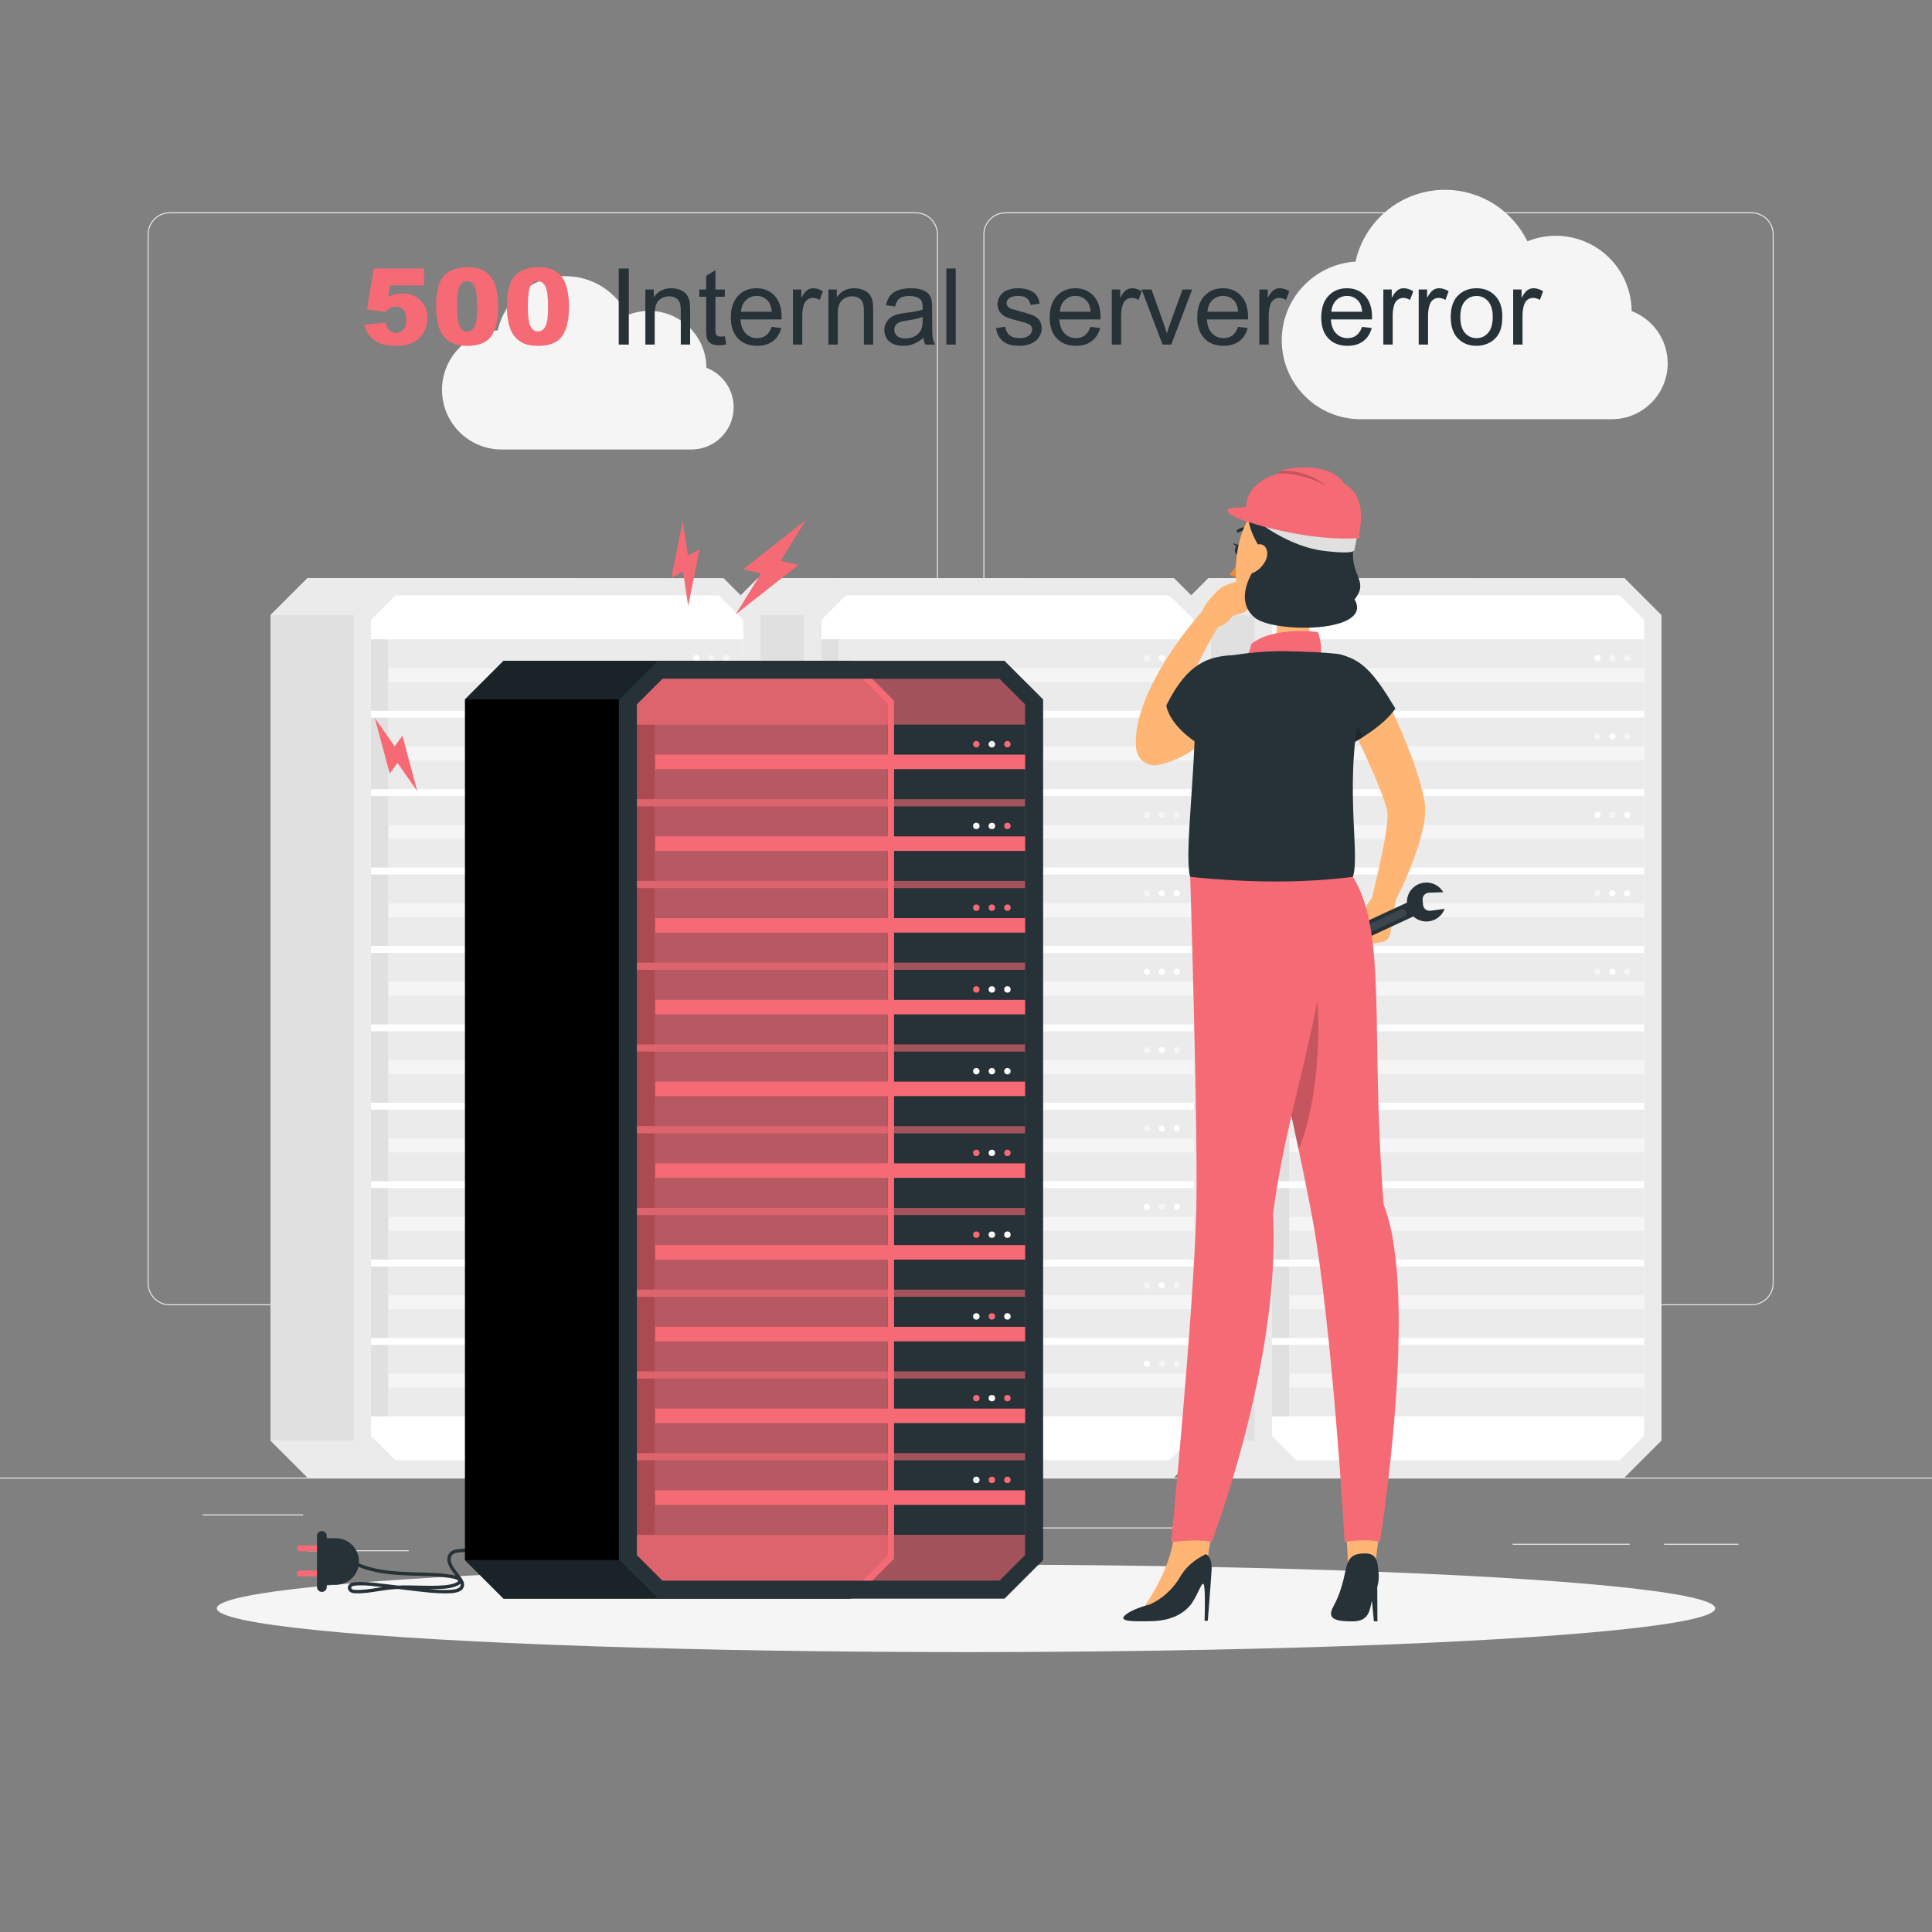 <?xml version="1.0" encoding="utf-8"?>
<!-- Generator: Adobe Illustrator 27.5.0, SVG Export Plug-In . SVG Version: 6.00 Build 0)  -->
<svg version="1.1" xmlns="http://www.w3.org/2000/svg" xmlns:xlink="http://www.w3.org/1999/xlink" x="0px" y="0px"
	 viewBox="0 0 500 500" style="enable-background:new 0 0 500 500;" xml:space="preserve">
<rect x="0" y="0" width="500" height="500" fill="#808080" stroke="none"/>
<g id="Background_Complete">
	<g>
		<rect y="382.398" style="fill:#EBEBEB;" width="500" height="0.25"/>
		<rect x="52.459" y="391.922" style="fill:#EBEBEB;" width="25.997" height="0.25"/>
		<rect x="146.333" y="389.208" style="fill:#EBEBEB;" width="54.101" height="0.25"/>
		<rect x="79.457" y="401.208" style="fill:#EBEBEB;" width="26.317" height="0.25"/>
		<rect x="430.667" y="399.528" style="fill:#EBEBEB;" width="19.235" height="0.25"/>
		<rect x="391.471" y="399.528" style="fill:#EBEBEB;" width="30.292" height="0.25"/>
		<rect x="258.227" y="395.306" style="fill:#EBEBEB;" width="54.556" height="0.25"/>
		<path style="fill:#EBEBEB;" d="M237.014,337.8H43.915c-3.147,0-5.708-2.561-5.708-5.708V60.66c0-3.147,2.561-5.708,5.708-5.708
			h193.099c3.146,0,5.707,2.561,5.707,5.708v271.432C242.721,335.239,240.16,337.8,237.014,337.8z M43.915,55.203
			c-3.01,0-5.458,2.448-5.458,5.458v271.432c0,3.01,2.448,5.458,5.458,5.458h193.099c3.009,0,5.457-2.448,5.457-5.458V60.66
			c0-3.009-2.448-5.458-5.457-5.458H43.915z"/>
		<path style="fill:#EBEBEB;" d="M453.31,337.8H260.212c-3.147,0-5.707-2.561-5.707-5.708V60.66c0-3.147,2.561-5.708,5.707-5.708
			H453.31c3.148,0,5.708,2.561,5.708,5.708v271.432C459.019,335.239,456.458,337.8,453.31,337.8z M260.212,55.203
			c-3.009,0-5.457,2.448-5.457,5.458v271.432c0,3.01,2.448,5.458,5.457,5.458H453.31c3.01,0,5.458-2.448,5.458-5.458V60.66
			c0-3.009-2.448-5.458-5.458-5.458H260.212z"/>
	</g>
	<g>
		<g>
			<g>
				<g>
					<path style="fill:#E0E0E0;" d="M382.194,149.609H312.76c-3.746,3.745-5.845,5.845-9.591,9.591v213.607
						c3.745,3.746,5.845,5.845,9.591,9.591h69.434c3.745-3.745,5.845-5.845,9.591-9.591V159.2
						C388.039,155.455,385.939,153.355,382.194,149.609z"/>
					<polygon style="fill:#EBEBEB;" points="303.17,372.808 312.76,382.398 334.294,382.398 324.703,372.808 					"/>
					<polygon style="fill:#EBEBEB;" points="303.17,159.2 312.76,149.609 334.294,149.609 324.703,159.2 					"/>
				</g>
				<path style="fill:#EBEBEB;" d="M420.409,149.609h-86.115c-3.745,3.745-5.845,5.845-9.591,9.591v213.607
					c3.745,3.746,5.845,5.845,9.591,9.591h86.115c3.745-3.745,5.845-5.845,9.591-9.591V159.2
					C426.254,155.455,424.155,153.355,420.409,149.609z"/>
				<polygon style="fill:#FFFFFF;" points="335.515,377.92 329.182,371.587 329.182,160.421 335.515,154.087 419.188,154.087 
					425.522,160.421 425.522,371.587 419.188,377.92 				"/>
				<g>
					<g>
						<rect x="333.66" y="165.454" style="fill:#EBEBEB;" width="91.861" height="18.498"/>
						<g>
							<path style="fill:#F5F5F5;" d="M420.334,352.914c0,0.443,0.359,0.802,0.803,0.802c0.443,0,0.802-0.359,0.802-0.802
								c0-0.443-0.359-0.803-0.802-0.803C420.693,352.111,420.334,352.471,420.334,352.914z"/>
							<path style="fill:#FFFFFF;" d="M416.475,352.914c0,0.443,0.359,0.802,0.802,0.802c0.443,0,0.803-0.359,0.803-0.802
								c0-0.443-0.359-0.803-0.803-0.803C416.835,352.111,416.475,352.471,416.475,352.914z"/>
							<path style="fill:#F5F5F5;" d="M412.616,352.914c0,0.443,0.359,0.802,0.802,0.802c0.443,0,0.802-0.359,0.802-0.802
								c0-0.443-0.359-0.803-0.802-0.803C412.976,352.111,412.616,352.471,412.616,352.914z"/>
						</g>
						<rect x="333.66" y="172.905" style="fill:#F5F5F5;" width="91.861" height="3.595"/>
						
							<rect x="329.182" y="165.454" transform="matrix(-1 -1.224647e-16 1.224647e-16 -1 662.842 349.405)" style="fill:#E0E0E0;" width="4.478" height="18.498"/>
					</g>
					<g>
						<rect x="333.66" y="185.743" style="fill:#EBEBEB;" width="91.861" height="18.498"/>
						<g>
							<path style="fill:#F5F5F5;" d="M420.334,332.625c0,0.443,0.359,0.802,0.803,0.802c0.443,0,0.802-0.359,0.802-0.802
								s-0.359-0.802-0.802-0.802C420.693,331.822,420.334,332.181,420.334,332.625z"/>
							<path style="fill:#FFFFFF;" d="M416.475,332.625c0,0.443,0.359,0.802,0.802,0.802c0.443,0,0.803-0.359,0.803-0.802
								s-0.359-0.802-0.803-0.802C416.835,331.822,416.475,332.181,416.475,332.625z"/>
							<path style="fill:#FFFFFF;" d="M412.616,332.625c0,0.443,0.359,0.802,0.802,0.802c0.443,0,0.802-0.359,0.802-0.802
								s-0.359-0.802-0.802-0.802C412.976,331.822,412.616,332.181,412.616,332.625z"/>
						</g>
						<rect x="333.66" y="193.194" style="fill:#F5F5F5;" width="91.861" height="3.595"/>
						
							<rect x="329.182" y="185.743" transform="matrix(-1 -1.224647e-16 1.224647e-16 -1 662.842 389.983)" style="fill:#E0E0E0;" width="4.478" height="18.498"/>
					</g>
					<g>
						<rect x="333.66" y="206.032" style="fill:#EBEBEB;" width="91.861" height="18.498"/>
						<g>
							<path style="fill:#F5F5F5;" d="M420.334,312.336c0,0.443,0.359,0.802,0.803,0.802c0.443,0,0.802-0.359,0.802-0.802
								c0-0.443-0.359-0.803-0.802-0.803C420.693,311.533,420.334,311.892,420.334,312.336z"/>
							<path style="fill:#F5F5F5;" d="M416.475,312.336c0,0.443,0.359,0.802,0.802,0.802c0.443,0,0.803-0.359,0.803-0.802
								c0-0.443-0.359-0.803-0.803-0.803C416.835,311.533,416.475,311.892,416.475,312.336z"/>
							<path style="fill:#F5F5F5;" d="M412.616,312.336c0,0.443,0.359,0.802,0.802,0.802c0.443,0,0.802-0.359,0.802-0.802
								c0-0.443-0.359-0.803-0.802-0.803C412.976,311.533,412.616,311.892,412.616,312.336z"/>
						</g>
						<rect x="333.66" y="213.483" style="fill:#F5F5F5;" width="91.861" height="3.595"/>
						
							<rect x="329.182" y="206.032" transform="matrix(-1 -1.224647e-16 1.224647e-16 -1 662.842 430.562)" style="fill:#E0E0E0;" width="4.478" height="18.498"/>
					</g>
					<g>
						<rect x="333.66" y="226.321" style="fill:#EBEBEB;" width="91.861" height="18.498"/>
						<g>
							<path style="fill:#FFFFFF;" d="M420.334,292.046c0,0.443,0.359,0.802,0.803,0.802c0.443,0,0.802-0.359,0.802-0.802
								c0-0.443-0.359-0.802-0.802-0.802C420.693,291.244,420.334,291.603,420.334,292.046z"/>
							<path style="fill:#FFFFFF;" d="M416.475,292.046c0,0.443,0.359,0.802,0.802,0.802c0.443,0,0.803-0.359,0.803-0.802
								c0-0.443-0.359-0.802-0.803-0.802C416.835,291.244,416.475,291.603,416.475,292.046z"/>
							<path style="fill:#F5F5F5;" d="M412.616,292.046c0,0.443,0.359,0.802,0.802,0.802c0.443,0,0.802-0.359,0.802-0.802
								c0-0.443-0.359-0.802-0.802-0.802C412.976,291.244,412.616,291.603,412.616,292.046z"/>
						</g>
						<rect x="333.66" y="233.772" style="fill:#F5F5F5;" width="91.861" height="3.595"/>
						
							<rect x="329.182" y="226.321" transform="matrix(-1 -1.224647e-16 1.224647e-16 -1 662.842 471.14)" style="fill:#E0E0E0;" width="4.478" height="18.498"/>
					</g>
					<g>
						<rect x="333.66" y="246.61" style="fill:#EBEBEB;" width="91.861" height="18.498"/>
						<g>
							<path style="fill:#FFFFFF;" d="M420.334,271.757c0,0.443,0.359,0.803,0.803,0.803c0.443,0,0.802-0.359,0.802-0.803
								c0-0.443-0.359-0.802-0.802-0.802C420.693,270.955,420.334,271.314,420.334,271.757z"/>
							<path style="fill:#FFFFFF;" d="M416.475,271.757c0,0.443,0.359,0.803,0.802,0.803c0.443,0,0.803-0.359,0.803-0.803
								c0-0.443-0.359-0.802-0.803-0.802C416.835,270.955,416.475,271.314,416.475,271.757z"/>
							<path style="fill:#FFFFFF;" d="M412.616,271.757c0,0.443,0.359,0.803,0.802,0.803c0.443,0,0.802-0.359,0.802-0.803
								c0-0.443-0.359-0.802-0.802-0.802C412.976,270.955,412.616,271.314,412.616,271.757z"/>
						</g>
						<rect x="333.66" y="254.062" style="fill:#F5F5F5;" width="91.861" height="3.595"/>
						
							<rect x="329.182" y="246.61" transform="matrix(-1 -1.224647e-16 1.224647e-16 -1 662.842 511.719)" style="fill:#E0E0E0;" width="4.478" height="18.498"/>
					</g>
					<g>
						<rect x="333.66" y="266.9" style="fill:#EBEBEB;" width="91.861" height="18.498"/>
						<g>
							<path style="fill:#F5F5F5;" d="M420.334,251.468c0,0.443,0.359,0.802,0.803,0.802c0.443,0,0.802-0.359,0.802-0.802
								c0-0.443-0.359-0.802-0.802-0.802C420.693,250.665,420.334,251.025,420.334,251.468z"/>
							<path style="fill:#FFFFFF;" d="M416.475,251.468c0,0.443,0.359,0.802,0.802,0.802c0.443,0,0.803-0.359,0.803-0.802
								c0-0.443-0.359-0.802-0.803-0.802C416.835,250.665,416.475,251.025,416.475,251.468z"/>
							<path style="fill:#F5F5F5;" d="M412.616,251.468c0,0.443,0.359,0.802,0.802,0.802c0.443,0,0.802-0.359,0.802-0.802
								c0-0.443-0.359-0.802-0.802-0.802C412.976,250.665,412.616,251.025,412.616,251.468z"/>
						</g>
						<rect x="333.66" y="274.351" style="fill:#F5F5F5;" width="91.861" height="3.595"/>
						
							<rect x="329.182" y="266.9" transform="matrix(-1 -1.224647e-16 1.224647e-16 -1 662.842 552.297)" style="fill:#E0E0E0;" width="4.478" height="18.498"/>
					</g>
					<g>
						<rect x="333.66" y="287.189" style="fill:#EBEBEB;" width="91.861" height="18.498"/>
						<g>
							<path style="fill:#FFFFFF;" d="M420.334,231.179c0,0.443,0.359,0.802,0.803,0.802c0.443,0,0.802-0.359,0.802-0.802
								c0-0.443-0.359-0.803-0.802-0.803C420.693,230.376,420.334,230.735,420.334,231.179z"/>
							<path style="fill:#FFFFFF;" d="M416.475,231.179c0,0.443,0.359,0.802,0.802,0.802c0.443,0,0.803-0.359,0.803-0.802
								c0-0.443-0.359-0.803-0.803-0.803C416.835,230.376,416.475,230.735,416.475,231.179z"/>
							<path style="fill:#F5F5F5;" d="M412.616,231.179c0,0.443,0.359,0.802,0.802,0.802c0.443,0,0.802-0.359,0.802-0.802
								c0-0.443-0.359-0.803-0.802-0.803C412.976,230.376,412.616,230.735,412.616,231.179z"/>
						</g>
						<rect x="333.66" y="294.64" style="fill:#F5F5F5;" width="91.861" height="3.595"/>
						
							<rect x="329.182" y="287.189" transform="matrix(-1 -1.224647e-16 1.224647e-16 -1 662.842 592.875)" style="fill:#E0E0E0;" width="4.478" height="18.498"/>
					</g>
					<g>
						<rect x="333.66" y="307.478" style="fill:#EBEBEB;" width="91.861" height="18.498"/>
						<g>
							<path style="fill:#FFFFFF;" d="M420.334,210.889c0,0.443,0.359,0.802,0.803,0.802c0.443,0,0.802-0.359,0.802-0.802
								c0-0.443-0.359-0.803-0.802-0.803C420.693,210.087,420.334,210.446,420.334,210.889z"/>
							<path style="fill:#F5F5F5;" d="M416.475,210.889c0,0.443,0.359,0.802,0.802,0.802c0.443,0,0.803-0.359,0.803-0.802
								c0-0.443-0.359-0.803-0.803-0.803C416.835,210.087,416.475,210.446,416.475,210.889z"/>
							<path style="fill:#FFFFFF;" d="M412.616,210.889c0,0.443,0.359,0.802,0.802,0.802c0.443,0,0.802-0.359,0.802-0.802
								c0-0.443-0.359-0.803-0.802-0.803C412.976,210.087,412.616,210.446,412.616,210.889z"/>
						</g>
						<rect x="333.66" y="314.929" style="fill:#F5F5F5;" width="91.861" height="3.595"/>
						
							<rect x="329.182" y="307.478" transform="matrix(-1 -1.224647e-16 1.224647e-16 -1 662.842 633.454)" style="fill:#E0E0E0;" width="4.478" height="18.498"/>
					</g>
					<g>
						<rect x="333.66" y="327.767" style="fill:#EBEBEB;" width="91.861" height="18.498"/>
						<g>
							<path style="fill:#F5F5F5;" d="M420.334,190.6c0,0.443,0.359,0.802,0.803,0.802c0.443,0,0.802-0.359,0.802-0.802
								c0-0.443-0.359-0.803-0.802-0.803C420.693,189.798,420.334,190.157,420.334,190.6z"/>
							<path style="fill:#FFFFFF;" d="M416.475,190.6c0,0.443,0.359,0.802,0.802,0.802c0.443,0,0.803-0.359,0.803-0.802
								c0-0.443-0.359-0.803-0.803-0.803C416.835,189.798,416.475,190.157,416.475,190.6z"/>
							<path style="fill:#F5F5F5;" d="M412.616,190.6c0,0.443,0.359,0.802,0.802,0.802c0.443,0,0.802-0.359,0.802-0.802
								c0-0.443-0.359-0.803-0.802-0.803C412.976,189.798,412.616,190.157,412.616,190.6z"/>
						</g>
						<rect x="333.66" y="335.219" style="fill:#F5F5F5;" width="91.861" height="3.595"/>
						
							<rect x="329.182" y="327.767" transform="matrix(-1 -1.224647e-16 1.224647e-16 -1 662.842 674.032)" style="fill:#E0E0E0;" width="4.478" height="18.498"/>
					</g>
					<g>
						<rect x="333.66" y="348.056" style="fill:#EBEBEB;" width="91.861" height="18.498"/>
						<g>
							<path style="fill:#F5F5F5;" d="M420.334,170.311c0,0.443,0.359,0.803,0.803,0.803c0.443,0,0.802-0.359,0.802-0.803
								c0-0.443-0.359-0.802-0.802-0.802C420.693,169.508,420.334,169.868,420.334,170.311z"/>
							<path style="fill:#F5F5F5;" d="M416.475,170.311c0,0.443,0.359,0.803,0.802,0.803c0.443,0,0.803-0.359,0.803-0.803
								c0-0.443-0.359-0.802-0.803-0.802C416.835,169.508,416.475,169.868,416.475,170.311z"/>
							<path style="fill:#FFFFFF;" d="M412.616,170.311c0,0.443,0.359,0.803,0.802,0.803c0.443,0,0.802-0.359,0.802-0.803
								c0-0.443-0.359-0.802-0.802-0.802C412.976,169.508,412.616,169.868,412.616,170.311z"/>
						</g>
						<rect x="333.66" y="355.508" style="fill:#F5F5F5;" width="91.861" height="3.595"/>
						
							<rect x="329.182" y="348.056" transform="matrix(-1 -1.224647e-16 1.224647e-16 -1 662.842 714.611)" style="fill:#E0E0E0;" width="4.478" height="18.498"/>
					</g>
				</g>
			</g>
			<g>
				<g>
					<path style="fill:#E0E0E0;" d="M265.609,149.609h-69.434c-3.745,3.745-5.845,5.845-9.591,9.591v213.607
						c3.745,3.746,5.845,5.845,9.591,9.591h69.434c3.745-3.745,5.845-5.845,9.591-9.591V159.2
						C271.454,155.455,269.355,153.355,265.609,149.609z"/>
					<polygon style="fill:#EBEBEB;" points="186.585,372.808 196.176,382.398 217.709,382.398 208.119,372.808 					"/>
					<polygon style="fill:#EBEBEB;" points="186.585,159.2 196.176,149.609 217.709,149.609 208.119,159.2 					"/>
				</g>
				<path style="fill:#EBEBEB;" d="M303.824,149.609h-86.115c-3.745,3.745-5.845,5.845-9.591,9.591v213.607
					c3.745,3.746,5.845,5.845,9.591,9.591h86.115c3.745-3.745,5.845-5.845,9.591-9.591V159.2
					C309.67,155.455,307.57,153.355,303.824,149.609z"/>
				<polygon style="fill:#FFFFFF;" points="218.93,377.92 212.597,371.587 212.597,160.421 218.93,154.087 302.604,154.087 
					308.937,160.421 308.937,371.587 302.603,377.92 				"/>
				<g>
					<g>
						<rect x="217.075" y="165.454" style="fill:#EBEBEB;" width="91.861" height="18.498"/>
						<g>
							<path style="fill:#F5F5F5;" d="M303.749,170.311c0-0.443,0.359-0.802,0.802-0.802s0.802,0.359,0.802,0.802
								c0,0.443-0.359,0.803-0.802,0.803S303.749,170.754,303.749,170.311z"/>
							<path style="fill:#FFFFFF;" d="M299.89,170.311c0-0.443,0.359-0.802,0.802-0.802c0.443,0,0.802,0.359,0.802,0.802
								c0,0.443-0.359,0.803-0.802,0.803C300.25,171.113,299.89,170.754,299.89,170.311z"/>
							<path style="fill:#F5F5F5;" d="M296.032,170.311c0-0.443,0.359-0.802,0.802-0.802c0.443,0,0.802,0.359,0.802,0.802
								c0,0.443-0.359,0.803-0.802,0.803C296.391,171.113,296.032,170.754,296.032,170.311z"/>
						</g>
						<rect x="217.075" y="172.905" style="fill:#F5F5F5;" width="91.861" height="3.595"/>
						
							<rect x="212.597" y="165.454" transform="matrix(-1 -1.224647e-16 1.224647e-16 -1 429.672 349.405)" style="fill:#E0E0E0;" width="4.478" height="18.498"/>
					</g>
					<g>
						<rect x="217.075" y="185.743" style="fill:#EBEBEB;" width="91.861" height="18.498"/>
						<g>
							<path style="fill:#F5F5F5;" d="M303.749,190.6c0-0.443,0.359-0.803,0.802-0.803s0.802,0.359,0.802,0.803
								c0,0.443-0.359,0.802-0.802,0.802S303.749,191.043,303.749,190.6z"/>
							<path style="fill:#FFFFFF;" d="M299.89,190.6c0-0.443,0.359-0.803,0.802-0.803c0.443,0,0.802,0.359,0.802,0.803
								c0,0.443-0.359,0.802-0.802,0.802C300.25,191.403,299.89,191.043,299.89,190.6z"/>
							<path style="fill:#FFFFFF;" d="M296.032,190.6c0-0.443,0.359-0.803,0.802-0.803c0.443,0,0.802,0.359,0.802,0.803
								c0,0.443-0.359,0.802-0.802,0.802C296.391,191.403,296.032,191.043,296.032,190.6z"/>
						</g>
						<rect x="217.075" y="193.194" style="fill:#F5F5F5;" width="91.861" height="3.595"/>
						
							<rect x="212.597" y="185.743" transform="matrix(-1 -1.224647e-16 1.224647e-16 -1 429.672 389.983)" style="fill:#E0E0E0;" width="4.478" height="18.498"/>
					</g>
					<g>
						<rect x="217.075" y="206.032" style="fill:#EBEBEB;" width="91.861" height="18.498"/>
						<g>
							<path style="fill:#F5F5F5;" d="M303.749,210.889c0-0.443,0.359-0.803,0.802-0.803s0.802,0.359,0.802,0.803
								c0,0.443-0.359,0.802-0.802,0.802S303.749,211.333,303.749,210.889z"/>
							<path style="fill:#F5F5F5;" d="M299.89,210.889c0-0.443,0.359-0.803,0.802-0.803c0.443,0,0.802,0.359,0.802,0.803
								c0,0.443-0.359,0.802-0.802,0.802C300.25,211.692,299.89,211.333,299.89,210.889z"/>
							<path style="fill:#F5F5F5;" d="M296.032,210.889c0-0.443,0.359-0.803,0.802-0.803c0.443,0,0.802,0.359,0.802,0.803
								c0,0.443-0.359,0.802-0.802,0.802C296.391,211.692,296.032,211.333,296.032,210.889z"/>
						</g>
						<rect x="217.075" y="213.483" style="fill:#F5F5F5;" width="91.861" height="3.595"/>
						
							<rect x="212.597" y="206.032" transform="matrix(-1 -1.224647e-16 1.224647e-16 -1 429.672 430.562)" style="fill:#E0E0E0;" width="4.478" height="18.498"/>
					</g>
					<g>
						<rect x="217.075" y="226.321" style="fill:#EBEBEB;" width="91.861" height="18.498"/>
						<g>
							<path style="fill:#FFFFFF;" d="M303.749,231.179c0-0.443,0.359-0.803,0.802-0.803s0.802,0.359,0.802,0.803
								c0,0.443-0.359,0.802-0.802,0.802S303.749,231.622,303.749,231.179z"/>
							<path style="fill:#FFFFFF;" d="M299.89,231.179c0-0.443,0.359-0.803,0.802-0.803c0.443,0,0.802,0.359,0.802,0.803
								c0,0.443-0.359,0.802-0.802,0.802C300.25,231.981,299.89,231.622,299.89,231.179z"/>
							<path style="fill:#F5F5F5;" d="M296.032,231.179c0-0.443,0.359-0.803,0.802-0.803c0.443,0,0.802,0.359,0.802,0.803
								c0,0.443-0.359,0.802-0.802,0.802C296.391,231.981,296.032,231.622,296.032,231.179z"/>
						</g>
						<rect x="217.075" y="233.772" style="fill:#F5F5F5;" width="91.861" height="3.595"/>
						
							<rect x="212.597" y="226.321" transform="matrix(-1 -1.224647e-16 1.224647e-16 -1 429.672 471.14)" style="fill:#E0E0E0;" width="4.478" height="18.498"/>
					</g>
					<g>
						<rect x="217.075" y="246.61" style="fill:#EBEBEB;" width="91.861" height="18.498"/>
						<g>
							<path style="fill:#FFFFFF;" d="M303.749,251.468c0-0.443,0.359-0.802,0.802-0.802s0.802,0.359,0.802,0.802
								c0,0.443-0.359,0.802-0.802,0.802S303.749,251.911,303.749,251.468z"/>
							<path style="fill:#FFFFFF;" d="M299.89,251.468c0-0.443,0.359-0.802,0.802-0.802c0.443,0,0.802,0.359,0.802,0.802
								c0,0.443-0.359,0.802-0.802,0.802C300.25,252.27,299.89,251.911,299.89,251.468z"/>
							<path style="fill:#FFFFFF;" d="M296.032,251.468c0-0.443,0.359-0.802,0.802-0.802c0.443,0,0.802,0.359,0.802,0.802
								c0,0.443-0.359,0.802-0.802,0.802C296.391,252.27,296.032,251.911,296.032,251.468z"/>
						</g>
						<rect x="217.075" y="254.062" style="fill:#F5F5F5;" width="91.861" height="3.595"/>
						
							<rect x="212.597" y="246.61" transform="matrix(-1 -1.224647e-16 1.224647e-16 -1 429.672 511.719)" style="fill:#E0E0E0;" width="4.478" height="18.498"/>
					</g>
					<g>
						<rect x="217.075" y="266.9" style="fill:#EBEBEB;" width="91.861" height="18.498"/>
						<g>
							<path style="fill:#F5F5F5;" d="M303.749,271.757c0-0.443,0.359-0.802,0.802-0.802s0.802,0.359,0.802,0.802
								c0,0.443-0.359,0.803-0.802,0.803S303.749,272.2,303.749,271.757z"/>
							<path style="fill:#FFFFFF;" d="M299.89,271.757c0-0.443,0.359-0.802,0.802-0.802c0.443,0,0.802,0.359,0.802,0.802
								c0,0.443-0.359,0.803-0.802,0.803C300.25,272.56,299.89,272.2,299.89,271.757z"/>
							<path style="fill:#F5F5F5;" d="M296.032,271.757c0-0.443,0.359-0.802,0.802-0.802c0.443,0,0.802,0.359,0.802,0.802
								c0,0.443-0.359,0.803-0.802,0.803C296.391,272.56,296.032,272.2,296.032,271.757z"/>
						</g>
						<rect x="217.075" y="274.351" style="fill:#F5F5F5;" width="91.861" height="3.595"/>
						
							<rect x="212.597" y="266.9" transform="matrix(-1 -1.224647e-16 1.224647e-16 -1 429.672 552.297)" style="fill:#E0E0E0;" width="4.478" height="18.498"/>
					</g>
					<g>
						<rect x="217.075" y="287.189" style="fill:#EBEBEB;" width="91.861" height="18.498"/>
						<g>
							<path style="fill:#FFFFFF;" d="M303.749,292.046c0-0.443,0.359-0.802,0.802-0.802s0.802,0.359,0.802,0.802
								c0,0.443-0.359,0.802-0.802,0.802S303.749,292.489,303.749,292.046z"/>
							<path style="fill:#FFFFFF;" d="M299.89,292.046c0-0.443,0.359-0.802,0.802-0.802c0.443,0,0.802,0.359,0.802,0.802
								c0,0.443-0.359,0.802-0.802,0.802C300.25,292.849,299.89,292.489,299.89,292.046z"/>
							<path style="fill:#F5F5F5;" d="M296.032,292.046c0-0.443,0.359-0.802,0.802-0.802c0.443,0,0.802,0.359,0.802,0.802
								c0,0.443-0.359,0.802-0.802,0.802C296.391,292.849,296.032,292.489,296.032,292.046z"/>
						</g>
						<rect x="217.075" y="294.64" style="fill:#F5F5F5;" width="91.861" height="3.595"/>
						
							<rect x="212.597" y="287.189" transform="matrix(-1 -1.224647e-16 1.224647e-16 -1 429.672 592.875)" style="fill:#E0E0E0;" width="4.478" height="18.498"/>
					</g>
					<g>
						<rect x="217.075" y="307.478" style="fill:#EBEBEB;" width="91.861" height="18.498"/>
						<g>
							<path style="fill:#FFFFFF;" d="M303.749,312.336c0-0.443,0.359-0.803,0.802-0.803s0.802,0.359,0.802,0.803
								c0,0.443-0.359,0.802-0.802,0.802S303.749,312.779,303.749,312.336z"/>
							<path style="fill:#F5F5F5;" d="M299.89,312.336c0-0.443,0.359-0.803,0.802-0.803c0.443,0,0.802,0.359,0.802,0.803
								c0,0.443-0.359,0.802-0.802,0.802C300.25,313.138,299.89,312.779,299.89,312.336z"/>
							<path style="fill:#FFFFFF;" d="M296.032,312.336c0-0.443,0.359-0.803,0.802-0.803c0.443,0,0.802,0.359,0.802,0.803
								c0,0.443-0.359,0.802-0.802,0.802C296.391,313.138,296.032,312.779,296.032,312.336z"/>
						</g>
						<rect x="217.075" y="314.929" style="fill:#F5F5F5;" width="91.861" height="3.595"/>
						
							<rect x="212.597" y="307.478" transform="matrix(-1 -1.224647e-16 1.224647e-16 -1 429.672 633.454)" style="fill:#E0E0E0;" width="4.478" height="18.498"/>
					</g>
					<g>
						<rect x="217.075" y="327.767" style="fill:#EBEBEB;" width="91.861" height="18.498"/>
						<g>
							<path style="fill:#F5F5F5;" d="M303.749,332.625c0-0.443,0.359-0.802,0.802-0.802s0.802,0.359,0.802,0.802
								s-0.359,0.802-0.802,0.802S303.749,333.068,303.749,332.625z"/>
							<path style="fill:#FFFFFF;" d="M299.89,332.625c0-0.443,0.359-0.802,0.802-0.802c0.443,0,0.802,0.359,0.802,0.802
								s-0.359,0.802-0.802,0.802C300.25,333.427,299.89,333.068,299.89,332.625z"/>
							<path style="fill:#F5F5F5;" d="M296.032,332.625c0-0.443,0.359-0.802,0.802-0.802c0.443,0,0.802,0.359,0.802,0.802
								s-0.359,0.802-0.802,0.802C296.391,333.427,296.032,333.068,296.032,332.625z"/>
						</g>
						<rect x="217.075" y="335.219" style="fill:#F5F5F5;" width="91.861" height="3.595"/>
						
							<rect x="212.597" y="327.767" transform="matrix(-1 -1.224647e-16 1.224647e-16 -1 429.672 674.032)" style="fill:#E0E0E0;" width="4.478" height="18.498"/>
					</g>
					<g>
						<rect x="217.075" y="348.056" style="fill:#EBEBEB;" width="91.861" height="18.498"/>
						<g>
							<path style="fill:#F5F5F5;" d="M303.749,352.914c0-0.443,0.359-0.803,0.802-0.803s0.802,0.359,0.802,0.803
								c0,0.443-0.359,0.802-0.802,0.802S303.749,353.357,303.749,352.914z"/>
							<path style="fill:#F5F5F5;" d="M299.89,352.914c0-0.443,0.359-0.803,0.802-0.803c0.443,0,0.802,0.359,0.802,0.803
								c0,0.443-0.359,0.802-0.802,0.802C300.25,353.716,299.89,353.357,299.89,352.914z"/>
							<path style="fill:#FFFFFF;" d="M296.032,352.914c0-0.443,0.359-0.803,0.802-0.803c0.443,0,0.802,0.359,0.802,0.803
								c0,0.443-0.359,0.802-0.802,0.802C296.391,353.716,296.032,353.357,296.032,352.914z"/>
						</g>
						<rect x="217.075" y="355.508" style="fill:#F5F5F5;" width="91.861" height="3.595"/>
						
							<rect x="212.597" y="348.056" transform="matrix(-1 -1.224647e-16 1.224647e-16 -1 429.672 714.611)" style="fill:#E0E0E0;" width="4.478" height="18.498"/>
					</g>
				</g>
			</g>
			<g>
				<g>
					<path style="fill:#E0E0E0;" d="M149.024,149.609H79.591c-3.745,3.745-5.845,5.845-9.591,9.591v213.607
						c3.745,3.746,5.845,5.845,9.591,9.591h69.434c3.745-3.745,5.845-5.845,9.591-9.591V159.2
						C154.87,155.455,152.77,153.355,149.024,149.609z"/>
					<polygon style="fill:#EBEBEB;" points="70,372.808 79.591,382.398 101.125,382.398 91.534,372.808 					"/>
					<polygon style="fill:#EBEBEB;" points="70,159.2 79.591,149.609 101.125,149.609 91.534,159.2 					"/>
				</g>
				<path style="fill:#EBEBEB;" d="M187.24,149.609h-86.115c-3.746,3.745-5.845,5.845-9.591,9.591v213.607
					c3.745,3.746,5.845,5.845,9.591,9.591h86.115c3.746-3.745,5.845-5.845,9.591-9.591V159.2
					C193.085,155.455,190.985,153.355,187.24,149.609z"/>
				<polygon style="fill:#FFFFFF;" points="102.346,377.92 96.012,371.587 96.012,160.421 102.346,154.087 186.019,154.087 
					192.352,160.421 192.352,371.587 186.018,377.92 				"/>
				<g>
					<g>
						<rect x="100.491" y="165.454" style="fill:#EBEBEB;" width="91.861" height="18.498"/>
						<g>
							<path style="fill:#F5F5F5;" d="M187.164,352.914c0,0.443,0.359,0.802,0.802,0.802c0.443,0,0.803-0.359,0.803-0.802
								c0-0.443-0.359-0.803-0.803-0.803C187.524,352.111,187.164,352.471,187.164,352.914z"/>
							<path style="fill:#FFFFFF;" d="M183.306,352.914c0,0.443,0.359,0.802,0.802,0.802c0.443,0,0.802-0.359,0.802-0.802
								c0-0.443-0.359-0.803-0.802-0.803C183.665,352.111,183.306,352.471,183.306,352.914z"/>
							<path style="fill:#F5F5F5;" d="M179.447,352.914c0,0.443,0.359,0.802,0.803,0.802c0.443,0,0.802-0.359,0.802-0.802
								c0-0.443-0.359-0.803-0.802-0.803C179.806,352.111,179.447,352.471,179.447,352.914z"/>
						</g>
						<rect x="100.491" y="172.905" style="fill:#F5F5F5;" width="91.861" height="3.595"/>
						
							<rect x="96.012" y="165.454" transform="matrix(-1 -1.224647e-16 1.224647e-16 -1 196.503 349.405)" style="fill:#E0E0E0;" width="4.478" height="18.498"/>
					</g>
					<g>
						<rect x="100.491" y="185.743" style="fill:#EBEBEB;" width="91.861" height="18.498"/>
						<g>
							<path style="fill:#F5F5F5;" d="M187.164,332.625c0,0.443,0.359,0.802,0.802,0.802c0.443,0,0.803-0.359,0.803-0.802
								s-0.359-0.802-0.803-0.802C187.524,331.822,187.164,332.181,187.164,332.625z"/>
							<path style="fill:#FFFFFF;" d="M183.306,332.625c0,0.443,0.359,0.802,0.802,0.802c0.443,0,0.802-0.359,0.802-0.802
								s-0.359-0.802-0.802-0.802C183.665,331.822,183.306,332.181,183.306,332.625z"/>
							<path style="fill:#FFFFFF;" d="M179.447,332.625c0,0.443,0.359,0.802,0.803,0.802c0.443,0,0.802-0.359,0.802-0.802
								s-0.359-0.802-0.802-0.802C179.806,331.822,179.447,332.181,179.447,332.625z"/>
						</g>
						<rect x="100.491" y="193.194" style="fill:#F5F5F5;" width="91.861" height="3.595"/>
						
							<rect x="96.012" y="185.743" transform="matrix(-1 -1.224647e-16 1.224647e-16 -1 196.503 389.983)" style="fill:#E0E0E0;" width="4.478" height="18.498"/>
					</g>
					<g>
						<rect x="100.491" y="206.032" style="fill:#EBEBEB;" width="91.861" height="18.498"/>
						<g>
							<path style="fill:#F5F5F5;" d="M187.164,312.336c0,0.443,0.359,0.802,0.802,0.802c0.443,0,0.803-0.359,0.803-0.802
								c0-0.443-0.359-0.803-0.803-0.803C187.524,311.533,187.164,311.892,187.164,312.336z"/>
							<path style="fill:#F5F5F5;" d="M183.306,312.336c0,0.443,0.359,0.802,0.802,0.802c0.443,0,0.802-0.359,0.802-0.802
								c0-0.443-0.359-0.803-0.802-0.803C183.665,311.533,183.306,311.892,183.306,312.336z"/>
							<path style="fill:#F5F5F5;" d="M179.447,312.336c0,0.443,0.359,0.802,0.803,0.802c0.443,0,0.802-0.359,0.802-0.802
								c0-0.443-0.359-0.803-0.802-0.803C179.806,311.533,179.447,311.892,179.447,312.336z"/>
						</g>
						<rect x="100.491" y="213.483" style="fill:#F5F5F5;" width="91.861" height="3.595"/>
						
							<rect x="96.012" y="206.032" transform="matrix(-1 -1.224647e-16 1.224647e-16 -1 196.503 430.562)" style="fill:#E0E0E0;" width="4.478" height="18.498"/>
					</g>
					<g>
						<rect x="100.491" y="226.321" style="fill:#EBEBEB;" width="91.861" height="18.498"/>
						<g>
							<path style="fill:#FFFFFF;" d="M187.164,292.046c0,0.443,0.359,0.802,0.802,0.802c0.443,0,0.803-0.359,0.803-0.802
								c0-0.443-0.359-0.802-0.803-0.802C187.524,291.244,187.164,291.603,187.164,292.046z"/>
							<path style="fill:#FFFFFF;" d="M183.306,292.046c0,0.443,0.359,0.802,0.802,0.802c0.443,0,0.802-0.359,0.802-0.802
								c0-0.443-0.359-0.802-0.802-0.802C183.665,291.244,183.306,291.603,183.306,292.046z"/>
							<path style="fill:#F5F5F5;" d="M179.447,292.046c0,0.443,0.359,0.802,0.803,0.802c0.443,0,0.802-0.359,0.802-0.802
								c0-0.443-0.359-0.802-0.802-0.802C179.806,291.244,179.447,291.603,179.447,292.046z"/>
						</g>
						<rect x="100.491" y="233.772" style="fill:#F5F5F5;" width="91.861" height="3.595"/>
						
							<rect x="96.012" y="226.321" transform="matrix(-1 -1.224647e-16 1.224647e-16 -1 196.503 471.14)" style="fill:#E0E0E0;" width="4.478" height="18.498"/>
					</g>
					<g>
						<rect x="100.491" y="246.61" style="fill:#EBEBEB;" width="91.861" height="18.498"/>
						<g>
							<path style="fill:#FFFFFF;" d="M187.164,271.757c0,0.443,0.359,0.803,0.802,0.803c0.443,0,0.803-0.359,0.803-0.803
								c0-0.443-0.359-0.802-0.803-0.802C187.524,270.955,187.164,271.314,187.164,271.757z"/>
							<path style="fill:#FFFFFF;" d="M183.306,271.757c0,0.443,0.359,0.803,0.802,0.803c0.443,0,0.802-0.359,0.802-0.803
								c0-0.443-0.359-0.802-0.802-0.802C183.665,270.955,183.306,271.314,183.306,271.757z"/>
							<path style="fill:#FFFFFF;" d="M179.447,271.757c0,0.443,0.359,0.803,0.803,0.803c0.443,0,0.802-0.359,0.802-0.803
								c0-0.443-0.359-0.802-0.802-0.802C179.806,270.955,179.447,271.314,179.447,271.757z"/>
						</g>
						<rect x="100.491" y="254.062" style="fill:#F5F5F5;" width="91.861" height="3.595"/>
						
							<rect x="96.012" y="246.61" transform="matrix(-1 -1.224647e-16 1.224647e-16 -1 196.503 511.719)" style="fill:#E0E0E0;" width="4.478" height="18.498"/>
					</g>
					<g>
						<rect x="100.491" y="266.9" style="fill:#EBEBEB;" width="91.861" height="18.498"/>
						<g>
							<path style="fill:#F5F5F5;" d="M187.164,251.468c0,0.443,0.359,0.802,0.802,0.802c0.443,0,0.803-0.359,0.803-0.802
								c0-0.443-0.359-0.802-0.803-0.802C187.524,250.665,187.164,251.025,187.164,251.468z"/>
							<path style="fill:#FFFFFF;" d="M183.306,251.468c0,0.443,0.359,0.802,0.802,0.802c0.443,0,0.802-0.359,0.802-0.802
								c0-0.443-0.359-0.802-0.802-0.802C183.665,250.665,183.306,251.025,183.306,251.468z"/>
							<path style="fill:#F5F5F5;" d="M179.447,251.468c0,0.443,0.359,0.802,0.803,0.802c0.443,0,0.802-0.359,0.802-0.802
								c0-0.443-0.359-0.802-0.802-0.802C179.806,250.665,179.447,251.025,179.447,251.468z"/>
						</g>
						<rect x="100.491" y="274.351" style="fill:#F5F5F5;" width="91.861" height="3.595"/>
						
							<rect x="96.012" y="266.9" transform="matrix(-1 -1.224647e-16 1.224647e-16 -1 196.503 552.297)" style="fill:#E0E0E0;" width="4.478" height="18.498"/>
					</g>
					<g>
						<rect x="100.491" y="287.189" style="fill:#EBEBEB;" width="91.861" height="18.498"/>
						<g>
							<path style="fill:#FFFFFF;" d="M187.164,231.179c0,0.443,0.359,0.802,0.802,0.802c0.443,0,0.803-0.359,0.803-0.802
								c0-0.443-0.359-0.803-0.803-0.803C187.524,230.376,187.164,230.735,187.164,231.179z"/>
							<path style="fill:#FFFFFF;" d="M183.306,231.179c0,0.443,0.359,0.802,0.802,0.802c0.443,0,0.802-0.359,0.802-0.802
								c0-0.443-0.359-0.803-0.802-0.803C183.665,230.376,183.306,230.735,183.306,231.179z"/>
							<path style="fill:#F5F5F5;" d="M179.447,231.179c0,0.443,0.359,0.802,0.803,0.802c0.443,0,0.802-0.359,0.802-0.802
								c0-0.443-0.359-0.803-0.802-0.803C179.806,230.376,179.447,230.735,179.447,231.179z"/>
						</g>
						<rect x="100.491" y="294.64" style="fill:#F5F5F5;" width="91.861" height="3.595"/>
						
							<rect x="96.012" y="287.189" transform="matrix(-1 -1.224647e-16 1.224647e-16 -1 196.503 592.875)" style="fill:#E0E0E0;" width="4.478" height="18.498"/>
					</g>
					<g>
						<rect x="100.491" y="307.478" style="fill:#EBEBEB;" width="91.861" height="18.498"/>
						<g>
							<path style="fill:#FFFFFF;" d="M187.164,210.889c0,0.443,0.359,0.802,0.802,0.802c0.443,0,0.803-0.359,0.803-0.802
								c0-0.443-0.359-0.803-0.803-0.803C187.524,210.087,187.164,210.446,187.164,210.889z"/>
							<path style="fill:#F5F5F5;" d="M183.306,210.889c0,0.443,0.359,0.802,0.802,0.802c0.443,0,0.802-0.359,0.802-0.802
								c0-0.443-0.359-0.803-0.802-0.803C183.665,210.087,183.306,210.446,183.306,210.889z"/>
							<path style="fill:#FFFFFF;" d="M179.447,210.889c0,0.443,0.359,0.802,0.803,0.802c0.443,0,0.802-0.359,0.802-0.802
								c0-0.443-0.359-0.803-0.802-0.803C179.806,210.087,179.447,210.446,179.447,210.889z"/>
						</g>
						<rect x="100.491" y="314.929" style="fill:#F5F5F5;" width="91.861" height="3.595"/>
						
							<rect x="96.012" y="307.478" transform="matrix(-1 -1.224647e-16 1.224647e-16 -1 196.503 633.454)" style="fill:#E0E0E0;" width="4.478" height="18.498"/>
					</g>
					<g>
						<rect x="100.491" y="327.767" style="fill:#EBEBEB;" width="91.861" height="18.498"/>
						<g>
							<path style="fill:#F5F5F5;" d="M187.164,190.6c0,0.443,0.359,0.802,0.802,0.802c0.443,0,0.803-0.359,0.803-0.802
								c0-0.443-0.359-0.803-0.803-0.803C187.524,189.798,187.164,190.157,187.164,190.6z"/>
							<path style="fill:#FFFFFF;" d="M183.306,190.6c0,0.443,0.359,0.802,0.802,0.802c0.443,0,0.802-0.359,0.802-0.802
								c0-0.443-0.359-0.803-0.802-0.803C183.665,189.798,183.306,190.157,183.306,190.6z"/>
							<path style="fill:#F5F5F5;" d="M179.447,190.6c0,0.443,0.359,0.802,0.803,0.802c0.443,0,0.802-0.359,0.802-0.802
								c0-0.443-0.359-0.803-0.802-0.803C179.806,189.798,179.447,190.157,179.447,190.6z"/>
						</g>
						<rect x="100.491" y="335.219" style="fill:#F5F5F5;" width="91.861" height="3.595"/>
						
							<rect x="96.012" y="327.767" transform="matrix(-1 -1.224647e-16 1.224647e-16 -1 196.503 674.032)" style="fill:#E0E0E0;" width="4.478" height="18.498"/>
					</g>
					<g>
						<rect x="100.491" y="348.056" style="fill:#EBEBEB;" width="91.861" height="18.498"/>
						<g>
							<path style="fill:#F5F5F5;" d="M187.164,170.311c0,0.443,0.359,0.803,0.802,0.803c0.443,0,0.803-0.359,0.803-0.803
								c0-0.443-0.359-0.802-0.803-0.802C187.524,169.508,187.164,169.868,187.164,170.311z"/>
							<path style="fill:#F5F5F5;" d="M183.306,170.311c0,0.443,0.359,0.803,0.802,0.803c0.443,0,0.802-0.359,0.802-0.803
								c0-0.443-0.359-0.802-0.802-0.802C183.665,169.508,183.306,169.868,183.306,170.311z"/>
							<path style="fill:#FFFFFF;" d="M179.447,170.311c0,0.443,0.359,0.803,0.803,0.803c0.443,0,0.802-0.359,0.802-0.803
								c0-0.443-0.359-0.802-0.802-0.802C179.806,169.508,179.447,169.868,179.447,170.311z"/>
						</g>
						<rect x="100.491" y="355.508" style="fill:#F5F5F5;" width="91.861" height="3.595"/>
						
							<rect x="96.012" y="348.056" transform="matrix(-1 -1.224647e-16 1.224647e-16 -1 196.503 714.611)" style="fill:#E0E0E0;" width="4.478" height="18.498"/>
					</g>
				</g>
			</g>
		</g>
		<path style="fill:#F5F5F5;" d="M182.828,95.18c-0.063-8.142-6.68-14.723-14.836-14.723c-1.965,0-3.838,0.385-5.554,1.078
			c-2.914-5.961-9.035-10.068-16.117-10.068c-8.565,0-15.722,6.006-17.502,14.035c-8.055,0.518-14.429,7.211-14.429,15.397
			c0,8.523,6.91,15.433,15.433,15.433h49.109c6.042,0,10.94-4.898,10.94-10.94C189.872,100.725,186.943,96.751,182.828,95.18z"/>
		<path style="fill:#F5F5F5;" d="M422.271,80.504c-0.083-10.773-8.839-19.482-19.631-19.482c-2.6,0-5.079,0.51-7.349,1.427
			c-3.856-7.888-11.955-13.322-21.326-13.322c-11.333,0-20.803,7.947-23.158,18.571c-10.658,0.686-19.092,9.542-19.092,20.374
			c0,11.278,9.143,20.421,20.421,20.421h64.981c7.995,0,14.476-6.481,14.476-14.476C431.592,87.841,427.717,82.583,422.271,80.504z"
			/>
	</g>
</g>
<g id="Background_Simple" style="display:none;">
	<g style="display:inline;">
		<path style="fill:#F66A75;" d="M297.458,150.687c-26.441-39.534-36.817-75.296-93.7-86.043
			c-38.394-7.254-85.352,1.32-108.674,29.735c-42.189,51.403-46.843,180.057,44.019,200.825
			c44.403,10.149,82.508-1.78,127.454,16.302c44.817,18.03,84.142,31.86,125.867-2.483c26.724-21.997,40.581-63.076,15.684-91.005
			C378.009,184.253,327.17,195.11,297.458,150.687z"/>
		<path style="opacity:0.9;fill:#FFFFFF;" d="M297.458,150.687c-26.441-39.534-36.817-75.296-93.7-86.043
			c-38.394-7.254-85.352,1.32-108.674,29.735c-42.189,51.403-46.843,180.057,44.019,200.825
			c44.403,10.149,82.508-1.78,127.454,16.302c44.817,18.03,84.142,31.86,125.867-2.483c26.724-21.997,40.581-63.076,15.684-91.005
			C378.009,184.253,327.17,195.11,297.458,150.687z"/>
	</g>
</g>
<g id="Shadow_1_">
	<ellipse id="_x3C_Path_x3E__369_" style="fill:#F5F5F5;" cx="250" cy="416.238" rx="193.889" ry="11.323"/>
</g>
<g id="Server">
	<g>
		<g>
			<g>
				<g>
					<path style="fill:#F66A75;" d="M86.523,401.469v-1.517h-8.956c-0.419,0-0.758,0.34-0.758,0.758l0,0
						c0,0.419,0.34,0.758,0.758,0.758H86.523z"/>
					<path style="fill:#F66A75;" d="M86.523,407.97v-1.517h-8.956c-0.419,0-0.758,0.339-0.758,0.758l0,0
						c0,0.419,0.34,0.758,0.758,0.758H86.523z"/>
					<path style="fill:#263238;" d="M83.301,396.242L83.301,396.242c-0.698,0-1.264,0.566-1.264,1.264v13.217
						c0,0.698,0.566,1.264,1.264,1.264l0,0c0.698,0,1.264-0.566,1.264-1.264v-13.217C84.565,396.808,83.999,396.242,83.301,396.242z
						"/>
					<path style="fill:#263238;" d="M86.88,398.087h-3.579v12.055h3.579c3.329,0,6.027-2.699,6.027-6.027l0,0
						C92.907,400.786,90.208,398.087,86.88,398.087z"/>
					<path style="fill:#263238;" d="M115.121,412.358c-2.628,0-5.107-0.296-7.721-0.608l-4.404-0.525
						c-0.7,0.031-1.408,0.08-2.125,0.153c-1.016,0.104-2.05,0.268-3.05,0.426c-1.89,0.298-3.843,0.61-5.807,0.541
						c-0.371-0.013-0.799-0.042-1.195-0.237c-0.502-0.248-0.818-0.725-0.806-1.215c0.01-0.46,0.306-0.898,0.771-1.141
						c0.363-0.192,0.765-0.24,1.113-0.271c2.24-0.193,4.474,0.072,6.635,0.331l4.498,0.537c1.819-0.08,3.578-0.037,5.295,0.005
						c2.184,0.051,4.442,0.105,6.801-0.087c2.002-0.161,3.427-0.835,3.505-1.134c-0.43-0.522-1.538-0.684-3.806-0.971
						c-1.684-0.214-3.823-0.271-6.089-0.332c-1.788-0.049-3.636-0.098-5.527-0.225c-3.773-0.252-8.635-0.852-12.766-3.269
						c-0.208-0.122-0.278-0.39-0.156-0.598c0.122-0.207,0.389-0.279,0.598-0.156c3.974,2.325,8.705,2.905,12.383,3.151
						c1.874,0.125,3.713,0.175,5.492,0.223c2.288,0.061,4.449,0.119,6.176,0.338c1.33,0.169,2.267,0.295,2.951,0.479
						c-0.038-0.05-0.077-0.1-0.116-0.149c-0.326-0.423-0.664-0.859-0.963-1.323c-0.373-0.579-0.787-1.262-0.957-2.04
						c-0.196-0.895-0.011-1.782,0.497-2.373c0.635-0.739,1.656-0.925,2.368-1.001c2.107-0.223,4.206,0.088,6.236,0.388
						c0.238,0.035,0.403,0.257,0.368,0.495c-0.036,0.239-0.255,0.414-0.496,0.368c-1.975-0.292-4.017-0.592-6.017-0.382
						c-0.564,0.06-1.365,0.197-1.797,0.701c-0.33,0.384-0.445,0.988-0.307,1.616c0.14,0.637,0.505,1.239,0.837,1.753
						c0.28,0.434,0.606,0.855,0.921,1.263c0.204,0.264,0.407,0.527,0.602,0.797l0.101,0.139c0.446,0.609,1.057,1.443,0.93,2.326
						c-0.275,1.923-2.992,1.975-4.298,1.999C115.568,412.356,115.343,412.358,115.121,412.358z M111.041,411.275
						c1.557,0.146,3.104,0.232,4.682,0.204c1.118-0.021,3.333-0.064,3.503-1.251c0.018-0.128,0.004-0.263-0.033-0.401
						c-0.748,0.779-2.711,1.207-4,1.312C113.77,411.254,112.392,411.278,111.041,411.275z M93.504,410.289
						c-0.512,0-1.024,0.018-1.534,0.063c-0.275,0.023-0.562,0.057-0.783,0.173c-0.176,0.092-0.3,0.251-0.303,0.388
						c-0.003,0.146,0.131,0.318,0.319,0.411c0.24,0.118,0.546,0.138,0.839,0.148c1.884,0.068,3.792-0.239,5.642-0.531
						c0.42-0.066,0.846-0.134,1.275-0.197l-0.532-0.064C96.812,410.486,95.154,410.289,93.504,410.289z"/>
				</g>
			</g>
			<path d="M220.113,171.014h-89.789c-3.905,3.905-6.095,6.095-10,10v222.721c3.905,3.905,6.095,6.095,10,10h89.789
				c3.905-3.905,6.095-6.095,10-10V181.014C226.208,177.109,224.019,174.92,220.113,171.014z"/>
			<polygon style="fill:#F66A75;" points="104.161,190.404 102.138,193.155 97.003,185.818 100.854,200.203 102.877,197.453 
				108.011,204.79 			"/>
			<polygon style="fill:#F66A75;" points="181.059,142.201 178.022,143.762 176.692,134.906 173.734,149.501 176.77,147.94 
				178.1,156.796 			"/>
			<polygon style="fill:#F66A75;" points="206.645,146.198 202.027,145.124 208.576,134.553 192.331,147.347 196.949,148.421 
				190.401,158.992 			"/>
			<polygon style="opacity:0.7;fill:#263238;" points="120.324,403.736 130.324,413.736 170.17,413.736 160.17,403.736 			"/>
			<polygon style="opacity:0.7;fill:#263238;" points="120.324,181.014 130.324,171.014 170.17,171.014 160.17,181.014 			"/>
		</g>
		<path style="fill:#263238;" d="M259.959,171.014H170.17c-3.905,3.905-6.095,6.095-10,10v222.721c3.905,3.905,6.095,6.095,10,10
			h89.789c3.905-3.905,6.095-6.095,10-10V181.014C266.054,177.109,263.864,174.92,259.959,171.014z"/>
		<polygon style="opacity:0.6;fill:#F66A75;" points="171.443,409.066 164.839,402.463 164.839,182.287 171.443,175.684 
			258.686,175.684 265.29,182.287 265.29,402.463 258.686,409.066 		"/>
		<g>
			<g>
				<rect x="169.509" y="187.535" style="fill:#263238;" width="95.781" height="19.287"/>
				<g>
					<path style="fill:#F66A75;" d="M259.881,192.599c0-0.462,0.375-0.837,0.837-0.837s0.837,0.375,0.837,0.837
						c0,0.462-0.375,0.837-0.837,0.837S259.881,193.061,259.881,192.599z"/>
					<path style="fill:#FFFFFF;" d="M255.857,192.599c0-0.462,0.375-0.837,0.837-0.837s0.837,0.375,0.837,0.837
						c0,0.462-0.375,0.837-0.837,0.837S255.857,193.061,255.857,192.599z"/>
					<path style="fill:#F66A75;" d="M251.834,192.599c0-0.462,0.375-0.837,0.837-0.837s0.837,0.375,0.837,0.837
						c0,0.462-0.375,0.837-0.837,0.837S251.834,193.061,251.834,192.599z"/>
				</g>
				<rect x="169.509" y="195.304" style="fill:#F66A75;" width="95.781" height="3.749"/>
				
					<rect x="164.839" y="187.535" transform="matrix(-1 -1.224647e-16 1.224647e-16 -1 334.348 394.356)" width="4.669" height="19.287"/>
			</g>
			<g>
				<rect x="169.509" y="208.689" style="fill:#263238;" width="95.781" height="19.287"/>
				<g>
					<circle style="fill:#F66A75;" cx="260.717" cy="213.754" r="0.837"/>
					<circle style="fill:#FFFFFF;" cx="256.694" cy="213.754" r="0.837"/>
					<circle style="fill:#FFFFFF;" cx="252.671" cy="213.754" r="0.837"/>
				</g>
				<rect x="169.509" y="216.459" style="fill:#F66A75;" width="95.781" height="3.749"/>
				
					<rect x="164.839" y="208.689" transform="matrix(-1 -1.224647e-16 1.224647e-16 -1 334.348 436.666)" width="4.669" height="19.287"/>
			</g>
			<g>
				<rect x="169.509" y="229.844" style="fill:#263238;" width="95.781" height="19.287"/>
				<g>
					<circle style="fill:#F66A75;" cx="260.717" cy="234.909" r="0.837"/>
					<circle style="fill:#F66A75;" cx="256.694" cy="234.909" r="0.837"/>
					<circle style="fill:#F66A75;" cx="252.671" cy="234.909" r="0.837"/>
				</g>
				<rect x="169.509" y="237.613" style="fill:#F66A75;" width="95.781" height="3.749"/>
				
					<rect x="164.839" y="229.844" transform="matrix(-1 -1.224647e-16 1.224647e-16 -1 334.348 478.976)" width="4.669" height="19.287"/>
			</g>
			<g>
				<rect x="169.509" y="250.999" style="fill:#263238;" width="95.781" height="19.287"/>
				<g>
					<circle style="fill:#FFFFFF;" cx="260.717" cy="256.064" r="0.837"/>
					<circle style="fill:#FFFFFF;" cx="256.694" cy="256.064" r="0.837"/>
					<circle style="fill:#F66A75;" cx="252.671" cy="256.064" r="0.837"/>
				</g>
				<rect x="169.509" y="258.768" style="fill:#F66A75;" width="95.781" height="3.749"/>
				
					<rect x="164.839" y="250.999" transform="matrix(-1 -1.224647e-16 1.224647e-16 -1 334.348 521.285)" width="4.669" height="19.287"/>
			</g>
			<g>
				<rect x="169.509" y="272.154" style="fill:#263238;" width="95.781" height="19.287"/>
				<g>
					<path style="fill:#FFFFFF;" d="M259.881,277.219c0-0.462,0.375-0.837,0.837-0.837s0.837,0.375,0.837,0.837
						s-0.375,0.837-0.837,0.837S259.881,277.681,259.881,277.219z"/>
					<path style="fill:#FFFFFF;" d="M255.857,277.219c0-0.462,0.375-0.837,0.837-0.837s0.837,0.375,0.837,0.837
						s-0.375,0.837-0.837,0.837S255.857,277.681,255.857,277.219z"/>
					<path style="fill:#FFFFFF;" d="M251.834,277.219c0-0.462,0.375-0.837,0.837-0.837s0.837,0.375,0.837,0.837
						s-0.375,0.837-0.837,0.837S251.834,277.681,251.834,277.219z"/>
				</g>
				<rect x="169.509" y="279.923" style="fill:#F66A75;" width="95.781" height="3.749"/>
				
					<rect x="164.839" y="272.154" transform="matrix(-1 -1.224647e-16 1.224647e-16 -1 334.348 563.595)" width="4.669" height="19.287"/>
			</g>
			<g>
				<rect x="169.509" y="293.309" style="fill:#263238;" width="95.781" height="19.287"/>
				<g>
					<path style="fill:#F66A75;" d="M259.881,298.374c0-0.462,0.375-0.837,0.837-0.837s0.837,0.375,0.837,0.837
						c0,0.462-0.375,0.837-0.837,0.837S259.881,298.836,259.881,298.374z"/>
					<path style="fill:#FFFFFF;" d="M255.857,298.374c0-0.462,0.375-0.837,0.837-0.837s0.837,0.375,0.837,0.837
						c0,0.462-0.375,0.837-0.837,0.837S255.857,298.836,255.857,298.374z"/>
					<path style="fill:#F66A75;" d="M251.834,298.374c0-0.462,0.375-0.837,0.837-0.837s0.837,0.375,0.837,0.837
						c0,0.462-0.375,0.837-0.837,0.837S251.834,298.836,251.834,298.374z"/>
				</g>
				<rect x="169.509" y="301.078" style="fill:#F66A75;" width="95.781" height="3.749"/>
				
					<rect x="164.839" y="293.309" transform="matrix(-1 -1.224647e-16 1.224647e-16 -1 334.348 605.905)" width="4.669" height="19.287"/>
			</g>
			<g>
				<rect x="169.509" y="314.464" style="fill:#263238;" width="95.781" height="19.287"/>
				<g>
					<circle style="fill:#FFFFFF;" cx="260.717" cy="319.529" r="0.837"/>
					<circle style="fill:#FFFFFF;" cx="256.694" cy="319.529" r="0.837"/>
					<circle style="fill:#F66A75;" cx="252.671" cy="319.529" r="0.837"/>
				</g>
				<rect x="169.509" y="322.233" style="fill:#F66A75;" width="95.781" height="3.749"/>
				
					<rect x="164.839" y="314.464" transform="matrix(-1 -1.224647e-16 1.224647e-16 -1 334.348 648.215)" width="4.669" height="19.287"/>
			</g>
			<g>
				<rect x="169.509" y="335.619" style="fill:#263238;" width="95.781" height="19.287"/>
				<g>
					<circle style="fill:#FFFFFF;" cx="260.717" cy="340.683" r="0.837"/>
					<circle style="fill:#F66A75;" cx="256.694" cy="340.683" r="0.837"/>
					<circle style="fill:#FFFFFF;" cx="252.671" cy="340.683" r="0.837"/>
				</g>
				<rect x="169.509" y="343.388" style="fill:#F66A75;" width="95.781" height="3.749"/>
				
					<rect x="164.839" y="335.619" transform="matrix(-1 -1.224647e-16 1.224647e-16 -1 334.348 690.524)" width="4.669" height="19.287"/>
			</g>
			<g>
				<rect x="169.509" y="356.774" style="fill:#263238;" width="95.781" height="19.287"/>
				<g>
					<circle style="fill:#F66A75;" cx="260.717" cy="361.838" r="0.837"/>
					<circle style="fill:#FFFFFF;" cx="256.694" cy="361.838" r="0.837"/>
					<circle style="fill:#F66A75;" cx="252.671" cy="361.838" r="0.837"/>
				</g>
				<rect x="169.509" y="364.543" style="fill:#F66A75;" width="95.781" height="3.749"/>
				
					<rect x="164.839" y="356.774" transform="matrix(-1 -1.224647e-16 1.224647e-16 -1 334.348 732.834)" width="4.669" height="19.287"/>
			</g>
			<g>
				<rect x="169.509" y="377.928" style="fill:#263238;" width="95.781" height="19.287"/>
				<g>
					<circle style="fill:#F66A75;" cx="260.717" cy="382.993" r="0.837"/>
					<circle style="fill:#F66A75;" cx="256.694" cy="382.993" r="0.837"/>
					<circle style="fill:#FFFFFF;" cx="252.671" cy="382.993" r="0.837"/>
				</g>
				<rect x="169.509" y="385.698" style="fill:#F66A75;" width="95.781" height="3.749"/>
				
					<rect x="164.839" y="377.928" transform="matrix(-1 -1.224647e-16 1.224647e-16 -1 334.348 775.144)" width="4.669" height="19.287"/>
			</g>
		</g>
		<polygon style="opacity:0.7;fill:#F66A75;" points="171.443,409.066 164.839,402.463 164.839,182.287 171.443,175.684 
			223.121,175.684 229.724,182.287 229.724,402.463 223.12,409.066 		"/>
		<polygon style="fill:#F66A75;" points="223.12,409.066 229.724,402.463 229.724,182.287 223.121,175.684 225.706,175.684 
			231.375,181.354 231.375,403.397 225.705,409.066 223.121,409.066 		"/>
	</g>
</g>
<g id="Character_1_">
	<g>
		<path style="fill:#FFB573;" d="M358.177,179.71c2.18,4.258,4.106,8.493,5.879,12.915c0.888,2.199,1.72,4.445,2.483,6.749
			c0.778,2.303,1.47,4.657,1.987,7.319l0.098,0.496l0.049,0.266l0.052,0.374c0.031,0.246,0.066,0.505,0.084,0.74l0.027,0.656
			c0.023,0.867-0.03,1.611-0.106,2.336c-0.167,1.428-0.435,2.706-0.731,3.95c-0.585,2.481-1.384,4.771-2.197,7.034
			c-1.686,4.507-3.652,8.76-5.937,12.958c-0.725,1.331-2.391,1.823-3.722,1.098c-1.111-0.605-1.637-1.866-1.36-3.04l0.016-0.063
			c1.046-4.416,2.109-8.898,3.001-13.261c0.46-2.175,0.828-4.359,1.09-6.419c0.123-1.026,0.204-2.035,0.198-2.911
			c-0.006-0.427-0.016-0.839-0.064-1.124l-0.031-0.208l-0.04-0.116l-0.059-0.21l-0.104-0.347c-0.538-1.834-1.303-3.874-2.13-5.899
			c-0.843-2.025-1.716-4.073-2.645-6.12c-1.84-4.078-3.784-8.234-5.679-12.264l-0.029-0.062c-1.293-2.749-0.113-6.025,2.636-7.318
			C353.63,175.974,356.83,177.085,358.177,179.71z"/>
		<path style="fill:#FFB573;" d="M353.326,234.888l3.419-5.038l3.382-1.024c1.566,1.904,1.108,4.829,0.654,6.512l0.001,0
			l-0.984,6.259c-0.185,1.176-1.111,2.079-2.303,2.247l-2.227,0.314c-1.654,0.233-3.163-0.972-3.304-2.636l-0.092-1.086
			C351.708,238.475,352.22,236.517,353.326,234.888z"/>
		<g>
			<path style="fill:#263238;" d="M347.764,248.4c0.835-0.991,1.222-2.21,1.183-3.411l16.825-7.807
				c0.043,0.038,0.085,0.077,0.129,0.114c2.129,1.793,5.31,1.521,7.105-0.608c0.384-0.454,0.672-0.956,0.869-1.483l-3.658,0.495
				c-0.97,0.132-1.853-0.575-1.937-1.551l-0.108-1.26c-0.083-0.975,0.666-1.823,1.645-1.858l3.689-0.135
				c-0.283-0.486-0.652-0.932-1.108-1.314c-2.131-1.793-5.312-1.521-7.105,0.608c-0.835,0.991-1.222,2.21-1.183,3.411l-16.825,7.807
				c-0.042-0.038-0.085-0.077-0.129-0.114c-2.129-1.793-5.31-1.521-7.105,0.608c-0.384,0.454-0.672,0.956-0.869,1.483l3.658-0.495
				c0.97-0.131,1.853,0.575,1.937,1.551l0.108,1.261c0.083,0.974-0.666,1.823-1.645,1.858l-3.689,0.135
				c0.283,0.486,0.652,0.932,1.108,1.314C342.789,250.801,345.971,250.529,347.764,248.4z"/>
			<path style="opacity:0.1;fill:#FFFFFF;" d="M348.61,242.968L348.61,242.968c-0.236-0.507-0.015-1.11,0.492-1.345l13.461-6.246
				c0.508-0.236,1.11-0.015,1.345,0.492l0,0c0.236,0.508,0.015,1.11-0.492,1.345l-13.461,6.246
				C349.448,243.696,348.846,243.476,348.61,242.968z"/>
		</g>
		<path style="fill:#263238;" d="M346.335,169.276c6.026,1.329,8.967,4.407,14.793,14.102c-3.298,4.889-11.373,9.122-11.373,9.122
			l-3.493-4.024C341.877,180.348,346.335,169.276,346.335,169.276"/>
		<path style="opacity:0.2;" d="M344.341,180.347c0.03,2.71,0.54,5.57,1.92,8.13l3.49,4.02c0,0,1.27-0.67,3.02-1.78
			C349.91,185.018,347.68,182.148,344.341,180.347z"/>
		<path style="fill:#FFB573;" d="M318.553,178.583l-0.109,0.63l-0.099,0.477l-0.215,0.89c-0.155,0.575-0.335,1.131-0.531,1.675
			c-0.388,1.091-0.846,2.144-1.37,3.169c-1.057,2.042-2.406,3.96-4.026,5.643c-1.607,1.695-3.486,3.139-5.5,4.275
			c-2.014,1.139-4.163,1.949-6.311,2.488l-0.353,0.089c-2.594,0.651-5.224-0.924-5.876-3.518c-0.059-0.233-0.101-0.494-0.124-0.726
			c-0.207-2.204-0.008-4.19,0.356-6.033c0.366-1.843,0.884-3.555,1.47-5.197c1.188-3.271,2.707-6.247,4.329-9.103
			c1.646-2.844,3.425-5.555,5.321-8.163c1.931-2.601,3.866-5.101,6.074-7.544c1.012-1.121,2.741-1.209,3.862-0.197
			c0.977,0.883,1.169,2.31,0.532,3.404l-0.042,0.071c-1.507,2.589-3.05,5.295-4.434,7.998c-1.412,2.7-2.747,5.422-3.924,8.161
			c-1.195,2.726-2.207,5.492-2.942,8.176c-0.71,2.648-1.077,5.372-0.743,7.221l-6.353-4.154c1.35-0.518,2.573-1.183,3.689-1.932
			c1.096-0.78,2.077-1.666,2.933-2.673c0.845-1.015,1.592-2.129,2.196-3.343c0.31-0.601,0.585-1.226,0.811-1.856
			c0.119-0.314,0.21-0.631,0.307-0.933l0.131-0.436l0.052-0.191c0.011-0.034,0.035-0.157,0.019-0.044
			c0.463-3.002,3.271-5.061,6.274-4.598C316.957,172.773,319.016,175.581,318.553,178.583z"/>
		<path style="fill:#263238;" d="M321.086,177.835c0.625-3.763-2.02-8.278-2.02-8.278c-5.962,0.297-11.711,1.748-17.236,13.052
			c1.329,6.303,9.676,10.742,9.676,10.742l5.899-7.64C317.404,185.71,320.461,181.598,321.086,177.835z"/>
		<path style="fill:#FFB573;" d="M313.23,154.879l1.663-1.798c0.718-0.776,1.612-1.367,2.607-1.723l1.577-0.564
			c1.775-0.635,3.698,0.465,4.05,2.317l0.395,2.074c0.296,1.554-0.637,3.078-2.155,3.521l-2.427,0.709c0,0-2.897,4.849-8.543,2.654
			C310.387,159.43,311.402,156.854,313.23,154.879z"/>
		<path style="fill:#FFB573;" d="M356.827,398.086h-8.318c0,0,0.406,6.098,0.375,9.708l7.333,0.875
			C355.592,404.669,356.827,398.086,356.827,398.086z"/>
		<path style="fill:#F66A75;" d="M320.171,226.933c0,0,14.932,63.27,19.589,88.983c4.891,27.005,8.222,81.174,8.207,83.149
			c2.683-0.521,7.042-0.646,9.15,0c0,0,10.283-63.695,0.973-87.344c-3.529-44.844,1.043-70.209-7.957-84.789L320.171,226.933z"/>
		<path style="opacity:0.2;" d="M339.18,246.547c-2.44-9.97-10.72-9.01-16.11-7.18c3.36,14.45,8.93,38.78,13,58.08
			C341.85,283.587,342.48,260.007,339.18,246.547z"/>
		<path style="fill:#FFB573;" d="M303.844,397.044c-0.753,9.667-8.604,20.069-8.604,20.069l12.113-3.102l5.095-7.584
			c0.204-2.977,0.213-5.425,1.13-8.55L303.844,397.044z"/>
		<path style="fill:#F66A75;" d="M308.023,226.933c0,0,2.111,67.312,1.555,86.981c-0.77,27.272-6.487,85.151-6.487,85.151
			c4.337-0.443,8.085-0.577,10.487,0c0,0,17.966-46.853,15.889-84.892c4.5-35.253,19.667-67.629,10.293-87.24L308.023,226.933z"/>
		<path style="fill:#FFB573;" d="M340.065,150.96c-1.179,5.103-2.505,14.454,0.946,17.859c0,0-3.852,6.753-12.661,10.387
			c-6.677-4.277-3.199-10.386-3.199-10.386c5.738-1.359,5.739-5.581,4.887-9.546L340.065,150.96z"/>
		<path style="fill:#F66A75;" d="M341.067,163.572c0,0-11.599-1.579-17.302,3.154c-0.132,1.971-1.381,3.156-1.381,3.156
			c6.228,1.374,12.539,1.656,18.927,0.927C342.817,168.221,341.067,163.572,341.067,163.572z"/>
		<path style="fill:#263238;" d="M309.223,180.805c0.617,16.009-2.905,40.323-1.2,46.129c17.161,1.742,30.571,1.444,42.111,0
			c2.023-6.329-2.766-25.134,2.709-47.5c1.216-4.97-2.122-9.727-7.155-10.253c-1.478-0.154-3.056-0.283-4.676-0.362
			c-5.868-0.283-10.677-0.471-15.861,0.001c-2.021,0.184-4.125,0.452-6.086,0.738C313.487,170.371,309.006,175.203,309.223,180.805z
			"/>
		<path style="fill:#263238;" d="M321.237,142.384c-0.065,0.695-0.483,1.236-0.933,1.209c-0.45-0.027-0.762-0.613-0.696-1.309
			c0.065-0.695,0.483-1.236,0.933-1.209C320.99,141.103,321.302,141.689,321.237,142.384z"/>
		<path style="fill:#263238;" d="M320.736,141.126l-1.608-0.582C319.128,140.544,319.853,141.9,320.736,141.126z"/>
		<path style="fill:#263238;" d="M320.345,137.82c-0.097-0.024-0.185-0.084-0.24-0.176c-0.115-0.19-0.051-0.443,0.141-0.565
			c1.929-1.224,3.622-0.472,3.693-0.438c0.201,0.093,0.285,0.334,0.186,0.54c-0.098,0.206-0.341,0.298-0.542,0.207
			c-0.066-0.03-1.387-0.594-2.921,0.379C320.562,137.829,320.448,137.845,320.345,137.82z"/>
		<path style="fill:#ED893E;" d="M321.103,144.298c0,0-1.449,2.922-2.871,4.287c0.828,0.912,2.41,0.615,2.41,0.615L321.103,144.298z
			"/>
		<path style="fill:#FFB573;" d="M344.733,140.948c-1.322,8.506-1.702,12.128-6.383,16.25c-7.041,6.199-17.073,3.06-18.289-5.586
			c-1.094-7.782,1.251-20.385,9.844-23.276C338.371,125.486,346.054,132.442,344.733,140.948z"/>
		<path style="fill:#263238;" d="M323.518,131.381c-1.707,3.369,1.658,9.62,3.925,12.183c-4.029,4.328-8.045,11.796-2.729,16.272
			c4.85,4.083,30.917,4.042,25.847-4.736c4.472-5.5-2.972-6.281,0.581-16.963c2.585-7.771-2.287-9.931-6.656-9.184
			C339.507,122.65,327.071,124.37,323.518,131.381z"/>
		<g>
			<path style="fill:#E0E0E0;" d="M325.434,134.906c0,0,8.053,6.605,17.332,7.682c4.975,0.577,7.505,0.515,7.732-0.245
				c0.227-0.76,0.663-3.327,0.663-3.327L325.434,134.906z"/>
			<path style="fill:#F66A75;" d="M318.589,133.182c2.441,1.927,20.877,7.202,33.311,6.041c0.123-0.741-0.28-0.835-0.28-0.835
				s2.861-9.587-3.709-13.189c-3.103-5.065-12.464-4.764-16.605-3.334l-0.586,0.739c0,0-8.114,1.89-8.23,8.615
				C319.29,131.591,315.901,131.061,318.589,133.182z"/>
			<path style="opacity:0.2;" d="M330.721,122.605l0.586-0.739c0,0,6.498-0.753,12.036,3.961
				C340.195,124.011,335,122.249,330.721,122.605z"/>
		</g>
		<path style="fill:#FFB573;" d="M326.215,140.859c-1.766-0.236-3.448,2.336-4.051,4.185c-0.67,2.054,0.058,3.957,1.894,3.296
			c1.221-0.439,2.567-1.527,3.417-3.145C328.448,143.346,327.956,141.092,326.215,140.859z"/>
		<path style="fill:#263238;" d="M351.411,402.203c5.105-0.899,5.008,1.734,5.343,4.569c0.193,1.63,0.034,3.458-0.841,4.999
			c-1.799,3.165-0.258,7.845-5.987,7.845c-5.729,0-6.25-1.325-4.705-4.156c1.546-2.831,2.329-5.821,3.023-9.093
			C348.592,404.725,349.142,402.603,351.411,402.203z"/>
		<path style="fill:#263238;" d="M356.42,408.25c0.004,3.433,0.057,11.366,0.057,11.366l-0.905-0.026c0,0-0.778-8.451-1.276-10.727
			L356.42,408.25z"/>
		<path style="fill:#263238;" d="M313.103,403.329c0.401,0.896,0.518,1.895,0.462,2.879c-0.208,3.626-0.993,13.239-0.993,13.239
			l-0.829,0.005c0,0,0.237-6.471-0.079-8.856c-0.316-2.385-1.498,1.832-3.154,4.217c-1.657,2.386-4.818,4.557-10.218,4.727
			c-6.322,0.198-8.871-0.068-6.974-1.651c1.897-1.583,6.129-2.615,6.129-2.615s4.835-1.792,7.946-7.151
			c2.017-3.475,4.995-5.062,6.607-5.88C312.516,402.333,312.859,402.783,313.103,403.329z"/>
	</g>
</g>
<g id="_x35_00_Internal_Server_Error">
	<g>
		<g>
			<g>
				<path style="fill:#F66A75;" d="M96.726,69.495h12.981v4.363h-8.793l-0.47,2.953c0.608-0.286,1.21-0.501,1.805-0.645
					c0.595-0.143,1.184-0.215,1.766-0.215c1.969,0,3.566,0.596,4.792,1.786c1.226,1.19,1.839,2.689,1.839,4.497
					c0,1.271-0.316,2.492-0.947,3.665c-0.631,1.172-1.526,2.067-2.685,2.685c-1.159,0.617-2.643,0.927-4.45,0.927
					c-1.298,0-2.41-0.123-3.336-0.369s-1.714-0.613-2.362-1.102c-0.649-0.487-1.175-1.04-1.578-1.657
					c-0.403-0.618-0.738-1.388-1.007-2.31l5.531-0.604c0.134,0.886,0.448,1.56,0.94,2.021c0.492,0.461,1.078,0.69,1.759,0.69
					c0.76,0,1.389-0.288,1.886-0.865c0.497-0.577,0.745-1.438,0.745-2.584c0-1.173-0.25-2.032-0.751-2.578
					c-0.502-0.546-1.168-0.818-2.001-0.818c-0.528,0-1.038,0.13-1.53,0.389c-0.367,0.188-0.77,0.528-1.209,1.021l-4.658-0.671
					L96.726,69.495z"/>
				<path style="fill:#F66A75;" d="M112.849,79.255c0-3.74,0.673-6.358,2.021-7.854c1.347-1.494,3.398-2.241,6.155-2.241
					c1.324,0,2.412,0.163,3.262,0.489c0.85,0.327,1.544,0.752,2.081,1.275c0.537,0.523,0.96,1.074,1.268,1.651
					c0.309,0.577,0.557,1.251,0.745,2.021c0.367,1.468,0.551,2.998,0.551,4.591c0,3.571-0.604,6.185-1.812,7.841
					c-1.208,1.655-3.289,2.483-6.242,2.483c-1.656,0-2.994-0.265-4.014-0.792c-1.021-0.528-1.857-1.303-2.51-2.323
					c-0.475-0.725-0.844-1.716-1.107-2.973C112.981,82.166,112.849,80.776,112.849,79.255z M118.272,79.269
					c0,2.506,0.221,4.218,0.664,5.135c0.443,0.918,1.085,1.376,1.926,1.376c0.555,0,1.036-0.194,1.443-0.584
					c0.407-0.39,0.707-1.005,0.899-1.846c0.192-0.841,0.288-2.152,0.288-3.934c0-2.613-0.222-4.369-0.664-5.269
					c-0.443-0.899-1.107-1.35-1.994-1.35c-0.904,0-1.557,0.459-1.96,1.376C118.474,75.092,118.272,76.79,118.272,79.269z"/>
				<path style="fill:#F66A75;" d="M131.186,79.255c0-3.74,0.673-6.358,2.021-7.854c1.347-1.494,3.398-2.241,6.155-2.241
					c1.324,0,2.412,0.163,3.262,0.489c0.85,0.327,1.544,0.752,2.081,1.275c0.537,0.523,0.96,1.074,1.269,1.651
					c0.309,0.577,0.557,1.251,0.745,2.021c0.367,1.468,0.551,2.998,0.551,4.591c0,3.571-0.605,6.185-1.813,7.841
					c-1.208,1.655-3.289,2.483-6.242,2.483c-1.656,0-2.994-0.265-4.014-0.792c-1.02-0.528-1.857-1.303-2.51-2.323
					c-0.475-0.725-0.844-1.716-1.107-2.973C131.319,82.166,131.186,80.776,131.186,79.255z M136.61,79.269
					c0,2.506,0.221,4.218,0.665,5.135c0.443,0.918,1.085,1.376,1.926,1.376c0.555,0,1.036-0.194,1.443-0.584
					c0.407-0.39,0.707-1.005,0.899-1.846c0.192-0.841,0.289-2.152,0.289-3.934c0-2.613-0.222-4.369-0.665-5.269
					c-0.443-0.899-1.107-1.35-1.994-1.35c-0.904,0-1.557,0.459-1.96,1.376C136.811,75.092,136.61,76.79,136.61,79.269z"/>
				<path style="fill:#263238;" d="M160.13,89.176V69.495h2.605v19.681H160.13z"/>
				<path style="fill:#263238;" d="M167.017,89.176V74.919h2.175v2.027c1.047-1.566,2.559-2.35,4.537-2.35
					c0.859,0,1.649,0.154,2.37,0.463c0.72,0.31,1.26,0.714,1.618,1.215c0.358,0.502,0.608,1.097,0.752,1.786
					c0.089,0.447,0.134,1.23,0.134,2.349v8.767h-2.416v-8.672c0-0.984-0.094-1.721-0.282-2.209c-0.188-0.487-0.521-0.877-1-1.168
					c-0.479-0.29-1.04-0.436-1.685-0.436c-1.029,0-1.918,0.326-2.665,0.979c-0.747,0.653-1.121,1.893-1.121,3.719v7.786H167.017z"/>
				<path style="fill:#263238;" d="M187.583,87.015l0.349,2.135c-0.68,0.143-1.288,0.214-1.826,0.214
					c-0.877,0-1.557-0.139-2.04-0.416c-0.483-0.277-0.823-0.642-1.02-1.094c-0.197-0.452-0.295-1.403-0.295-2.853v-8.202h-1.772
					v-1.88h1.772v-3.53l2.403-1.45v4.98h2.43v1.88h-2.43v8.336c0,0.689,0.042,1.133,0.128,1.329c0.085,0.197,0.224,0.354,0.416,0.47
					c0.192,0.117,0.467,0.175,0.826,0.175C186.791,87.108,187.145,87.077,187.583,87.015z"/>
				<path style="fill:#263238;" d="M199.706,84.585l2.497,0.309c-0.394,1.459-1.123,2.591-2.188,3.396
					c-1.065,0.806-2.426,1.208-4.081,1.208c-2.085,0-3.739-0.643-4.96-1.927c-1.222-1.284-1.833-3.085-1.833-5.403
					c0-2.398,0.618-4.26,1.853-5.584c1.235-1.325,2.837-1.987,4.806-1.987c1.906,0,3.463,0.649,4.671,1.946
					c1.208,1.298,1.813,3.124,1.813,5.478c0,0.144-0.004,0.358-0.013,0.645h-10.632c0.089,1.566,0.532,2.766,1.329,3.598
					c0.796,0.832,1.79,1.248,2.98,1.248c0.886,0,1.642-0.232,2.269-0.697C198.842,86.348,199.339,85.604,199.706,84.585z
					 M191.772,80.678h7.96c-0.107-1.199-0.412-2.099-0.913-2.698c-0.77-0.931-1.768-1.396-2.994-1.396
					c-1.11,0-2.043,0.371-2.799,1.114C192.27,78.44,191.852,79.435,191.772,80.678z"/>
				<path style="fill:#263238;" d="M205.21,89.176V74.919h2.175v2.161c0.555-1.011,1.067-1.678,1.537-2
					c0.47-0.322,0.986-0.483,1.55-0.483c0.814,0,1.642,0.26,2.483,0.778l-0.832,2.242c-0.591-0.349-1.182-0.523-1.772-0.523
					c-0.528,0-1.003,0.159-1.423,0.476c-0.42,0.317-0.72,0.759-0.899,1.322c-0.269,0.859-0.403,1.799-0.403,2.819v7.464H205.21z"/>
				<path style="fill:#263238;" d="M214.392,89.176V74.919h2.175v2.027c1.047-1.566,2.559-2.35,4.537-2.35
					c0.859,0,1.649,0.154,2.37,0.463c0.72,0.31,1.26,0.714,1.618,1.215c0.358,0.502,0.608,1.097,0.752,1.786
					c0.089,0.447,0.134,1.23,0.134,2.349v8.767h-2.416v-8.672c0-0.984-0.094-1.721-0.282-2.209c-0.188-0.487-0.521-0.877-1-1.168
					c-0.479-0.29-1.04-0.436-1.685-0.436c-1.029,0-1.918,0.326-2.665,0.979c-0.747,0.653-1.121,1.893-1.121,3.719v7.786H214.392z"/>
				<path style="fill:#263238;" d="M238.986,87.417c-0.895,0.761-1.757,1.298-2.584,1.611c-0.828,0.313-1.716,0.47-2.665,0.47
					c-1.566,0-2.77-0.383-3.611-1.147c-0.841-0.766-1.262-1.743-1.262-2.934c0-0.698,0.159-1.336,0.477-1.913
					c0.317-0.577,0.733-1.04,1.248-1.39c0.515-0.349,1.094-0.612,1.739-0.792c0.474-0.125,1.19-0.246,2.148-0.362
					c1.951-0.232,3.387-0.51,4.309-0.832c0.009-0.331,0.014-0.542,0.014-0.631c0-0.984-0.229-1.679-0.685-2.081
					c-0.617-0.546-1.535-0.819-2.752-0.819c-1.137,0-1.975,0.199-2.517,0.598c-0.542,0.398-0.942,1.104-1.201,2.114l-2.363-0.322
					c0.215-1.011,0.568-1.827,1.061-2.45c0.492-0.621,1.204-1.101,2.134-1.436c0.931-0.336,2.009-0.504,3.235-0.504
					c1.217,0,2.206,0.143,2.967,0.43c0.761,0.286,1.32,0.646,1.678,1.081c0.358,0.434,0.608,0.981,0.752,1.645
					c0.08,0.411,0.121,1.154,0.121,2.229v3.222c0,2.246,0.051,3.667,0.154,4.262c0.103,0.596,0.307,1.166,0.611,1.712h-2.524
					C239.218,88.675,239.057,88.089,238.986,87.417z M238.784,82.021c-0.877,0.358-2.193,0.662-3.947,0.913
					c-0.993,0.143-1.696,0.304-2.107,0.483c-0.412,0.179-0.729,0.44-0.953,0.785c-0.224,0.345-0.336,0.728-0.336,1.147
					c0,0.645,0.244,1.182,0.732,1.611c0.487,0.43,1.201,0.645,2.141,0.645c0.931,0,1.758-0.204,2.483-0.611
					c0.725-0.407,1.257-0.964,1.598-1.671c0.259-0.546,0.389-1.351,0.389-2.417V82.021z"/>
				<path style="fill:#263238;" d="M244.919,89.176V69.495h2.416v19.681H244.919z"/>
				<path style="fill:#263238;" d="M257.753,84.92l2.39-0.376c0.134,0.958,0.508,1.691,1.121,2.202
					c0.613,0.51,1.47,0.765,2.571,0.765c1.109,0,1.933-0.225,2.47-0.678c0.537-0.451,0.806-0.981,0.806-1.591
					c0-0.546-0.237-0.976-0.711-1.288c-0.331-0.215-1.155-0.488-2.47-0.819c-1.772-0.447-3-0.834-3.685-1.161
					c-0.685-0.327-1.204-0.778-1.557-1.356c-0.354-0.577-0.53-1.215-0.53-1.912c0-0.636,0.146-1.225,0.436-1.766
					c0.291-0.542,0.687-0.991,1.189-1.35c0.375-0.277,0.888-0.512,1.537-0.704c0.648-0.192,1.344-0.289,2.087-0.289
					c1.119,0,2.101,0.161,2.947,0.483c0.846,0.322,1.47,0.759,1.872,1.309c0.403,0.551,0.68,1.287,0.833,2.209l-2.363,0.322
					c-0.107-0.734-0.418-1.307-0.933-1.719c-0.515-0.411-1.242-0.617-2.182-0.617c-1.11,0-1.902,0.184-2.376,0.55
					c-0.475,0.367-0.711,0.797-0.711,1.289c0,0.313,0.098,0.595,0.295,0.846c0.197,0.26,0.505,0.475,0.926,0.645
					c0.242,0.089,0.953,0.295,2.134,0.617c1.709,0.457,2.902,0.83,3.578,1.121c0.676,0.291,1.206,0.714,1.591,1.269
					c0.385,0.555,0.577,1.244,0.577,2.067c0,0.806-0.235,1.565-0.705,2.275c-0.47,0.712-1.148,1.262-2.034,1.651
					c-0.886,0.39-1.889,0.584-3.007,0.584c-1.853,0-3.265-0.385-4.235-1.154C258.641,87.574,258.022,86.433,257.753,84.92z"/>
				<path style="fill:#263238;" d="M282.226,84.585l2.497,0.309c-0.394,1.459-1.123,2.591-2.188,3.396
					c-1.065,0.806-2.426,1.208-4.081,1.208c-2.085,0-3.739-0.643-4.96-1.927c-1.222-1.284-1.833-3.085-1.833-5.403
					c0-2.398,0.618-4.26,1.853-5.584c1.235-1.325,2.837-1.987,4.806-1.987c1.906,0,3.463,0.649,4.671,1.946
					c1.208,1.298,1.813,3.124,1.813,5.478c0,0.144-0.004,0.358-0.013,0.645h-10.632c0.089,1.566,0.532,2.766,1.329,3.598
					c0.796,0.832,1.79,1.248,2.98,1.248c0.886,0,1.642-0.232,2.269-0.697C281.362,86.348,281.859,85.604,282.226,84.585z
					 M274.293,80.678h7.96c-0.107-1.199-0.412-2.099-0.913-2.698c-0.77-0.931-1.767-1.396-2.994-1.396
					c-1.11,0-2.043,0.371-2.799,1.114C274.791,78.44,274.373,79.435,274.293,80.678z"/>
				<path style="fill:#263238;" d="M287.73,89.176V74.919h2.175v2.161c0.555-1.011,1.067-1.678,1.537-2
					c0.47-0.322,0.986-0.483,1.55-0.483c0.814,0,1.642,0.26,2.483,0.778l-0.832,2.242c-0.591-0.349-1.182-0.523-1.772-0.523
					c-0.528,0-1.003,0.159-1.423,0.476c-0.42,0.317-0.72,0.759-0.899,1.322c-0.268,0.859-0.403,1.799-0.403,2.819v7.464H287.73z"/>
				<path style="fill:#263238;" d="M300.873,89.176l-5.423-14.257H298l3.06,8.538c0.331,0.922,0.635,1.879,0.913,2.873
					c0.215-0.752,0.514-1.656,0.899-2.712l3.168-8.699h2.483l-5.397,14.257H300.873z"/>
				<path style="fill:#263238;" d="M320.418,84.585l2.497,0.309c-0.394,1.459-1.123,2.591-2.188,3.396
					c-1.065,0.806-2.426,1.208-4.081,1.208c-2.086,0-3.739-0.643-4.961-1.927c-1.222-1.284-1.833-3.085-1.833-5.403
					c0-2.398,0.618-4.26,1.853-5.584c1.235-1.325,2.837-1.987,4.806-1.987c1.906,0,3.463,0.649,4.671,1.946
					c1.208,1.298,1.813,3.124,1.813,5.478c0,0.144-0.004,0.358-0.013,0.645h-10.632c0.089,1.566,0.532,2.766,1.329,3.598
					c0.796,0.832,1.79,1.248,2.98,1.248c0.886,0,1.642-0.232,2.269-0.697C319.555,86.348,320.052,85.604,320.418,84.585z
					 M312.485,80.678h7.96c-0.107-1.199-0.412-2.099-0.913-2.698c-0.77-0.931-1.768-1.396-2.994-1.396
					c-1.11,0-2.043,0.371-2.799,1.114C312.983,78.44,312.565,79.435,312.485,80.678z"/>
				<path style="fill:#263238;" d="M325.923,89.176V74.919h2.175v2.161c0.555-1.011,1.067-1.678,1.537-2
					c0.47-0.322,0.986-0.483,1.55-0.483c0.814,0,1.642,0.26,2.483,0.778l-0.832,2.242c-0.591-0.349-1.182-0.523-1.772-0.523
					c-0.528,0-1.003,0.159-1.423,0.476c-0.42,0.317-0.72,0.759-0.899,1.322c-0.269,0.859-0.403,1.799-0.403,2.819v7.464H325.923z"/>
				<path style="fill:#263238;" d="M352.503,84.585L355,84.894c-0.394,1.459-1.123,2.591-2.188,3.396
					c-1.065,0.806-2.426,1.208-4.081,1.208c-2.085,0-3.739-0.643-4.96-1.927c-1.222-1.284-1.832-3.085-1.832-5.403
					c0-2.398,0.618-4.26,1.852-5.584c1.235-1.325,2.837-1.987,4.806-1.987c1.906,0,3.463,0.649,4.671,1.946
					c1.209,1.298,1.813,3.124,1.813,5.478c0,0.144-0.004,0.358-0.013,0.645h-10.632c0.089,1.566,0.532,2.766,1.329,3.598
					c0.796,0.832,1.79,1.248,2.98,1.248c0.886,0,1.642-0.232,2.269-0.697C351.64,86.348,352.137,85.604,352.503,84.585z
					 M344.57,80.678h7.961c-0.107-1.199-0.412-2.099-0.913-2.698c-0.77-0.931-1.768-1.396-2.994-1.396
					c-1.11,0-2.043,0.371-2.799,1.114C345.068,78.44,344.65,79.435,344.57,80.678z"/>
				<path style="fill:#263238;" d="M358.007,89.176V74.919h2.175v2.161c0.555-1.011,1.067-1.678,1.537-2
					c0.47-0.322,0.986-0.483,1.55-0.483c0.815,0,1.642,0.26,2.483,0.778l-0.832,2.242c-0.591-0.349-1.182-0.523-1.772-0.523
					c-0.528,0-1.002,0.159-1.423,0.476c-0.42,0.317-0.72,0.759-0.899,1.322c-0.269,0.859-0.403,1.799-0.403,2.819v7.464H358.007z"/>
				<path style="fill:#263238;" d="M367.163,89.176V74.919h2.175v2.161c0.555-1.011,1.067-1.678,1.537-2
					c0.47-0.322,0.986-0.483,1.55-0.483c0.814,0,1.642,0.26,2.483,0.778l-0.832,2.242c-0.591-0.349-1.182-0.523-1.772-0.523
					c-0.528,0-1.003,0.159-1.423,0.476c-0.42,0.317-0.72,0.759-0.899,1.322c-0.268,0.859-0.403,1.799-0.403,2.819v7.464H367.163z"/>
				<path style="fill:#263238;" d="M375.446,82.047c0-2.64,0.733-4.595,2.201-5.866c1.226-1.056,2.721-1.584,4.484-1.584
					c1.96,0,3.562,0.643,4.806,1.927c1.244,1.284,1.866,3.059,1.866,5.322c0,1.835-0.275,3.278-0.826,4.33
					c-0.551,1.052-1.352,1.868-2.403,2.449c-1.052,0.582-2.199,0.873-3.443,0.873c-1.996,0-3.609-0.64-4.839-1.92
					C376.061,86.299,375.446,84.455,375.446,82.047z M377.93,82.047c0,1.826,0.398,3.193,1.195,4.102
					c0.796,0.908,1.799,1.362,3.007,1.362c1.199,0,2.197-0.456,2.994-1.369s1.195-2.304,1.195-4.175c0-1.763-0.4-3.099-1.201-4.007
					c-0.801-0.908-1.797-1.363-2.987-1.363c-1.208,0-2.21,0.452-3.007,1.356C378.328,78.857,377.93,80.222,377.93,82.047z"/>
				<path style="fill:#263238;" d="M391.609,89.176V74.919h2.175v2.161c0.555-1.011,1.067-1.678,1.537-2
					c0.47-0.322,0.986-0.483,1.55-0.483c0.814,0,1.642,0.26,2.483,0.778l-0.832,2.242c-0.591-0.349-1.182-0.523-1.772-0.523
					c-0.528,0-1.003,0.159-1.423,0.476c-0.42,0.317-0.72,0.759-0.899,1.322c-0.268,0.859-0.403,1.799-0.403,2.819v7.464H391.609z"/>
			</g>
		</g>
	</g>
</g>
</svg>
